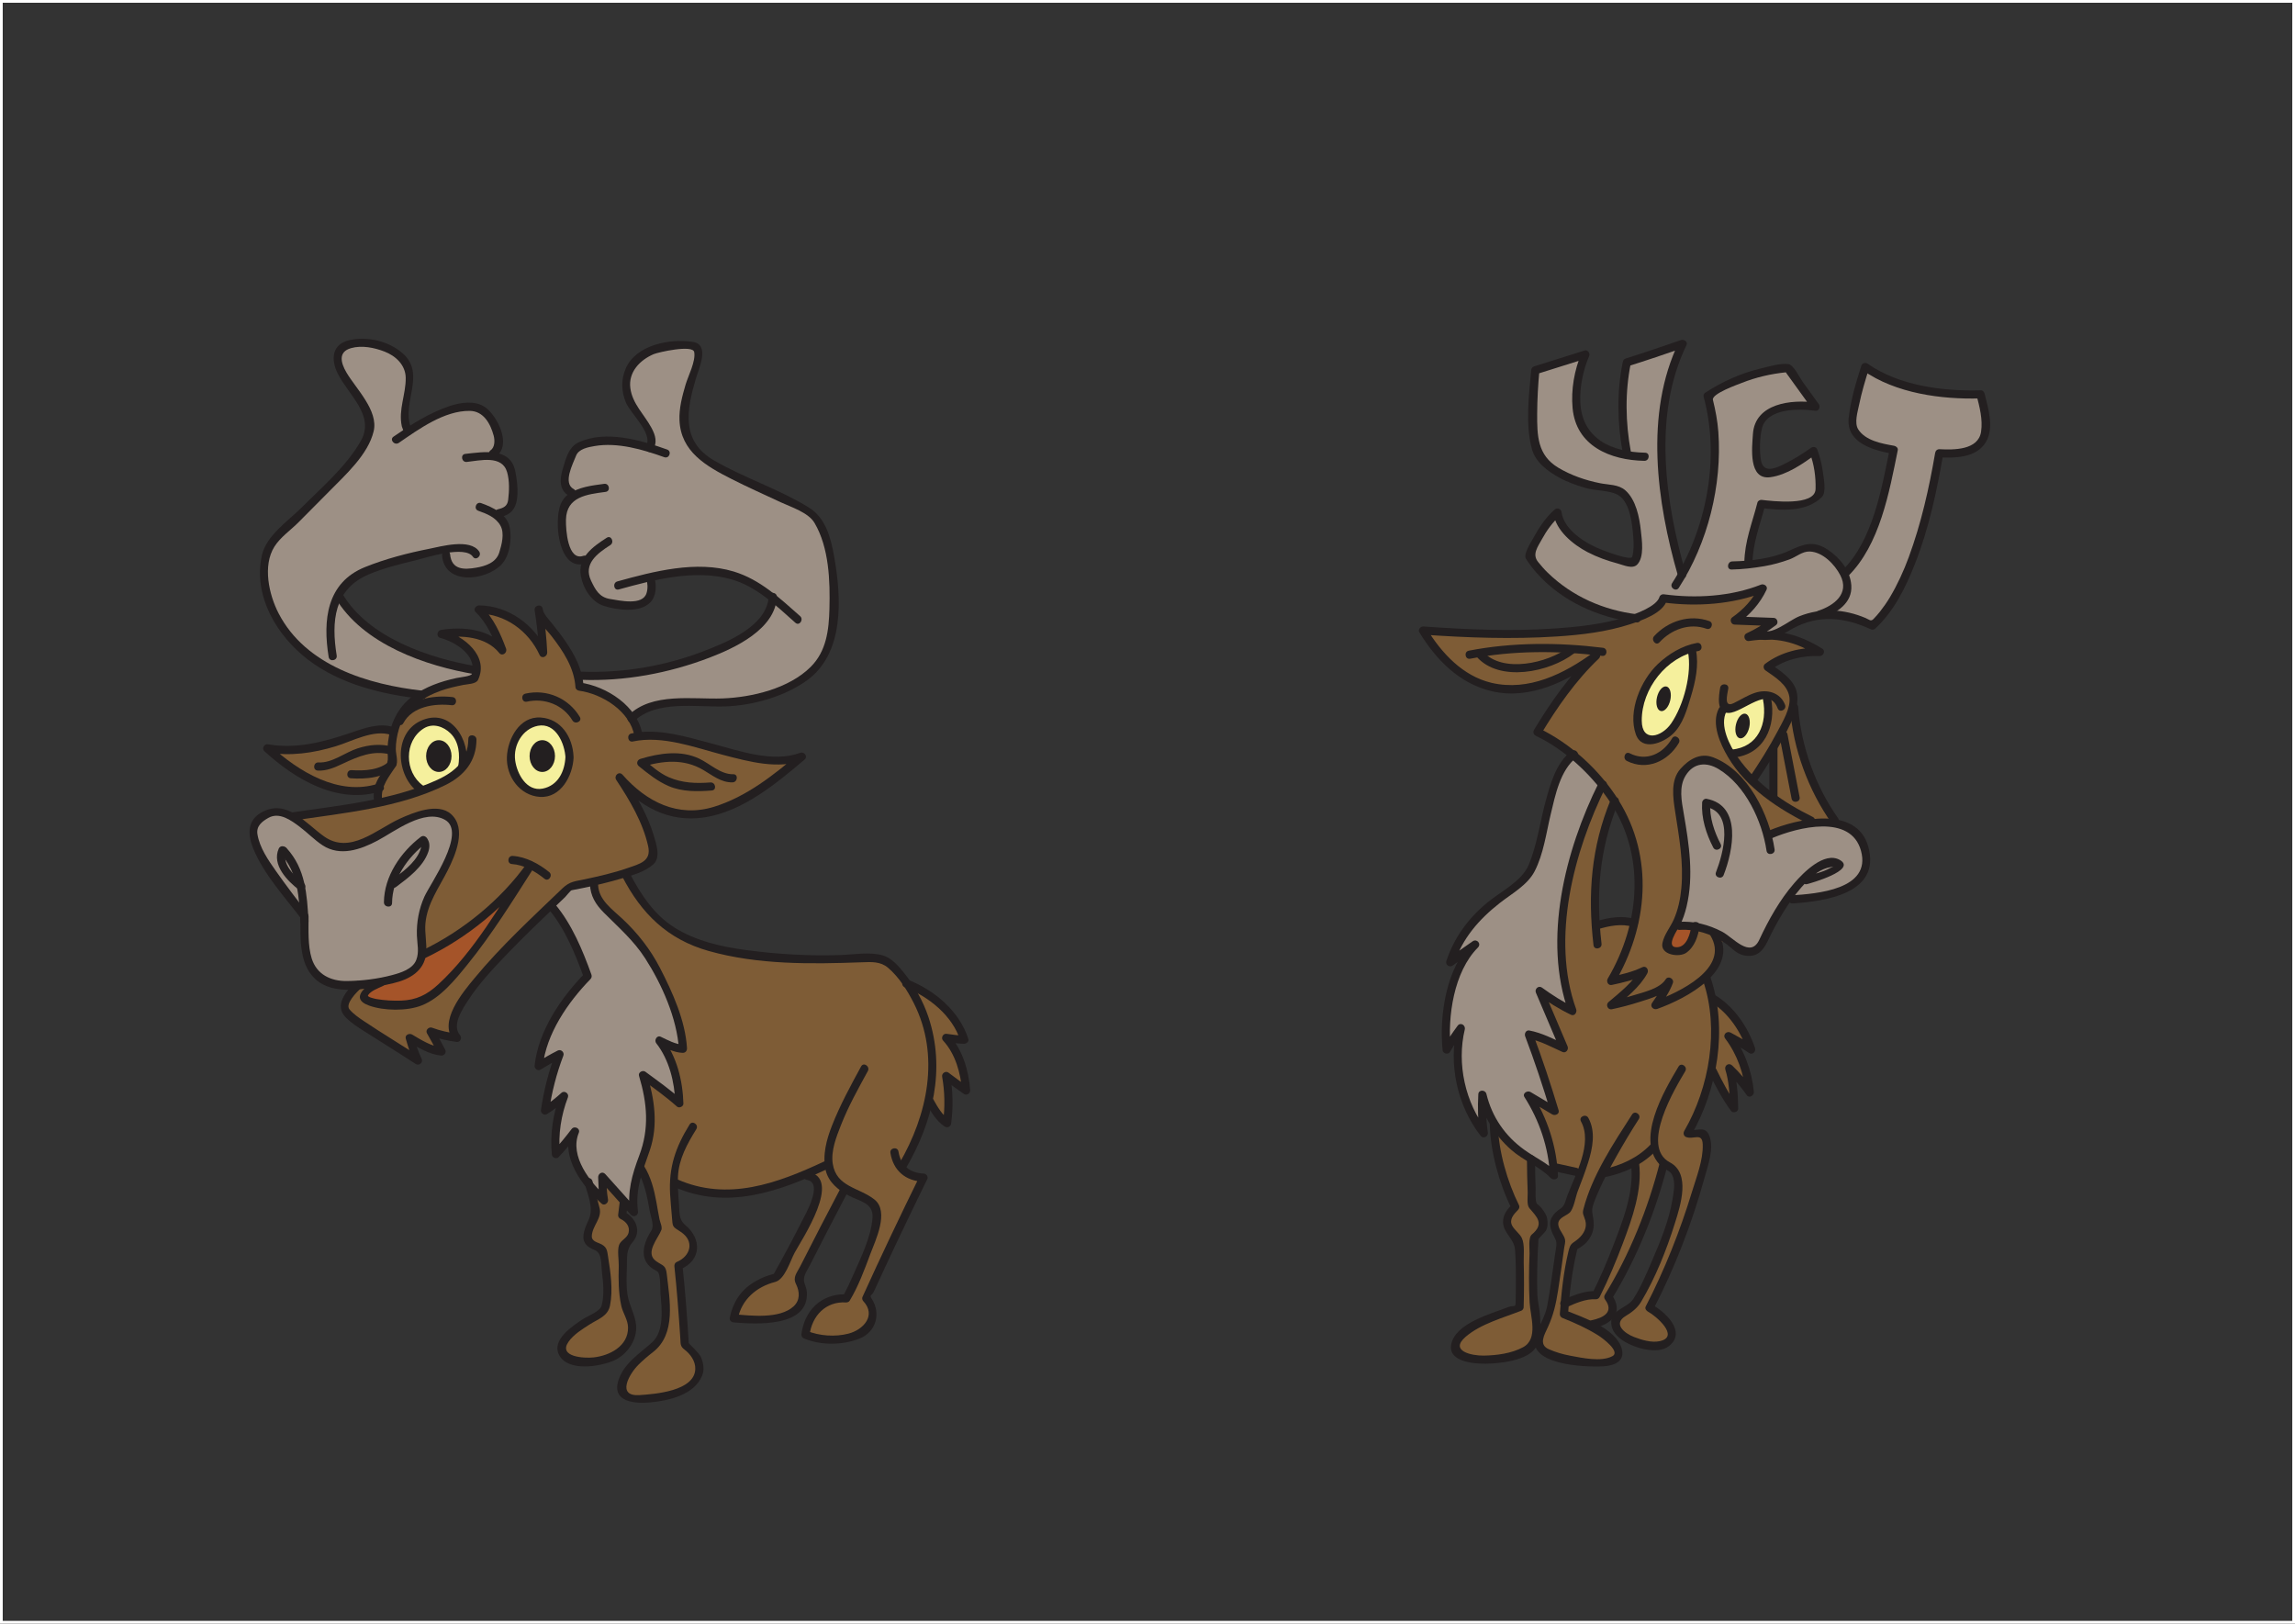 <?xml version="1.0" encoding="UTF-8" standalone="no"?>
<!-- Created with Inkscape (http://www.inkscape.org/) -->

<svg
   xmlns:dc="http://purl.org/dc/elements/1.1/"
   xmlns:cc="http://creativecommons.org/ns#"
   xmlns:rdf="http://www.w3.org/1999/02/22-rdf-syntax-ns#"
   xmlns:svg="http://www.w3.org/2000/svg"
   xmlns="http://www.w3.org/2000/svg"
   xmlns:sodipodi="http://sodipodi.sourceforge.net/DTD/sodipodi-0.dtd"
   xmlns:inkscape="http://www.inkscape.org/namespaces/inkscape"
   id="svg2"
   version="1.1"
   inkscape:version="0.48.5 r10040"
   width="1053.612"
   height="745.35"
   xml:space="preserve"
   sodipodi:docname="ThumbsUp2.eps"><rect width="100%" height="100%" fill="#333333" stroke="none"/><defs
     id="defs6"><clipPath
       clipPathUnits="userSpaceOnUse"
       id="clipPath18"><path
         d="M 0,5962.75 0,0 l 8428.9,0 0,5962.75"
         id="path20" /></clipPath></defs><sodipodi:namedview
     pagecolor="#ffffff"
     bordercolor="#666666"
     borderopacity="1"
     objecttolerance="10"
     gridtolerance="10"
     guidetolerance="10"
     inkscape:pageopacity="0"
     inkscape:pageshadow="2"
     inkscape:window-width="640"
     inkscape:window-height="846"
     id="namedview4"
     showgrid="false"
     inkscape:zoom="0.31662978"
     inkscape:cx="526.80627"
     inkscape:cy="372.67499"
     inkscape:window-x="0"
     inkscape:window-y="0"
     inkscape:window-maximized="0"
     inkscape:current-layer="g14" /><g
     id="g10"
     inkscape:groupmode="layer"
     inkscape:label="ink_ext_XXXXXX"
     transform="matrix(1.25,0,0,-1.25,0,745.35)"><g
       id="g12"
       transform="scale(0.1,0.1)"><g
         id="g14"><g
           id="g16"
           clip-path="url(#clipPath18)"><path
             d="m 5,5 8418.9,0 0,5952.75 L 5,5957.75 5,5 z"
             style="fill:none;stroke:#ffffff;stroke-opacity:1;stroke-width:10;stroke-linecap:butt;stroke-linejoin:miter;stroke-miterlimit:4;stroke-dasharray:none"
             id="path22" /><path
             d="m 1085.09,2959.73 c 0,0 293.07,44.75 306.5,51.46 -4.48,13.43 2.24,51.46 2.24,51.46 -44.75,-6.72 -241.62,-40.27 -400.463,147.65 87.253,-6.71 174.503,11.19 290.833,44.74 76.07,29.09 114.1,46.99 167.79,20.14 15.66,67.12 73.83,167.78 290.84,199.11 13.42,42.51 -4.48,109.62 -93.96,161.08 80.53,15.66 156.6,-8.95 194.63,-49.22 -38.03,80.54 -76.06,138.7 -76.06,138.7 111.86,-24.6 183.45,-60.4 225.95,-149.89 0,46.98 -11.18,132 -11.18,132 0,0 145.42,-167.79 145.42,-263.99 93.95,-20.14 187.92,-64.87 219.24,-181.21 109.62,-4.48 203.57,-29.09 310.96,-58.17 107.39,-29.08 208.06,-42.5 272.94,-31.32 -118.56,-96.2 -237.14,-201.35 -391.5,-205.82 -40.28,2.24 -136.48,13.42 -248.33,116.33 73.83,-116.33 116.33,-230.42 107.38,-272.93 -6.71,-26.85 -98.44,-53.7 -98.44,-53.7 0,0 67.13,-181.19 223.73,-239.37 107.39,-38.03 261.74,-73.82 476.52,-78.3 114.1,0 228.19,26.85 275.17,-22.37 46.99,-49.22 85.02,-82.77 85.02,-82.77 0,0 143.14,-64.89 181.17,-181.22 -40.26,-8.94 -60.4,-4.47 -60.4,-4.47 0,0 60.41,-91.73 64.89,-176.74 -46.99,22.38 -71.6,40.28 -71.6,40.28 0,0 11.19,-136.48 4.48,-170.03 -31.32,26.84 -67.12,80.54 -67.12,80.54 0,0 -29.08,-149.89 -100.68,-246.09 26.85,-24.61 76.07,-40.27 76.07,-40.27 l -208.06,-438.48 c 0,0 111.86,-205.829 -217.01,-138.71 6.72,62.65 38.03,143.19 147.66,129.77 53.69,127.52 123.03,315.44 107.38,342.28 -15.65,26.85 -114.09,64.88 -114.09,64.88 l -170.03,-328.86 c 0,0 78.3,-183.45 -232.67,-145.42 24.61,78.3 67.12,140.94 149.9,149.89 42.5,78.3 228.19,344.53 120.81,378.09 -89.5,-31.33 -304.27,-116.34 -489.96,-35.81 2.25,-91.71 6.72,-143.17 6.72,-143.17 0,0 127.52,-71.6 8.95,-158.85 11.19,-131.99 17.9,-286.35 17.9,-286.35 0,0 80.54,-60.389 53.69,-114.1 -26.85,-53.699 -187.93,-120.801 -270.7,-76.059 -22.38,22.36 -35.8,64.868 80.53,167.779 42.51,44.75 87.27,20.14 55.94,295.32 -44.74,29.08 -89.49,51.45 -15.66,154.36 -15.67,73.83 -64.89,230.43 -64.89,230.43 0,0 67.12,187.93 15.67,313.21 33.56,-4.47 127.53,-87.25 127.53,-87.25 0,85.02 -22.37,190.15 -64.88,225.95 51.45,-17.89 80.53,-22.37 80.53,-22.37 -24.61,147.66 -69.35,239.39 -127.52,340.06 -58.16,100.67 -156.6,165.56 -183.44,205.82 -17.9,20.14 -20.14,69.36 -20.14,69.36 l -91.72,-15.67 c 0,0 -315.44,-306.5 -387.04,-420.59 -13.42,-24.61 -53.7,-89.49 -26.85,-138.71 -26.84,4.48 -85.01,17.9 -85.01,17.9 l 29.09,-67.11 -109.63,44.74 15.67,-73.83 c 0,0 -261.76,158.85 -261.76,181.22 0,22.38 46.99,85.01 46.99,85.01 l -225.96,624.18"
             style="fill:#7e5c36;fill-opacity:1;fill-rule:nonzero;stroke:none"
             id="path24" /><path
             d="m 2288.66,1552.6 -6.71,-51.45 c 0,0 85.02,-22.37 11.19,-116.34 -4.48,-105.15 -11.2,-190.17 22.37,-270.7 11.19,-22.38 6.73,-105.14 -100.67,-145.411 -42.51,-20.14 -149.89,-6.719 -149.89,33.551 6.71,44.75 80.53,107.37 145.41,140.94 17.9,8.95 17.91,114.11 4.48,230.44 -20.13,15.65 -58.17,17.89 -58.17,44.74 0,26.84 29.08,85.01 29.08,85.01 l -17.89,116.33 c 0,0 98.43,47 120.8,-67.11"
             style="fill:#7e5c36;fill-opacity:1;fill-rule:nonzero;stroke:none"
             id="path26" /><path
             d="m 5237.59,3646.48 c 0,0 725.2,-65.04 872.17,108.42 120.45,0 308.38,12.05 356.57,40.96 -40.96,-74.69 -84.33,-108.42 -84.33,-108.42 l 130.1,-7.23 -72.28,-53 c 0,0 151.79,14.45 236.12,-55.42 -67.46,-7.22 -139.74,-16.86 -173.47,-60.23 74.69,-55.41 86.73,-101.19 86.73,-130.1 0,-28.91 -12.04,-175.88 154.2,-433.67 -31.33,-4.82 -89.15,-4.82 -89.15,-4.82 l -144.55,86.73 2.4,178.29 -77.09,-113.23 c 0,0 106.01,-108.43 245.74,-159.02 -42.71,-6.41 -301.64,-204.09 -364.93,-468.8 -5.39,-22.55 -29.14,-45.59 -30.97,-69.03 -0.91,-11.76 -11.34,-23.62 -11.26,-35.57 19.28,-77.09 36.15,-89.14 36.15,-89.14 0,0 91.55,-65.05 113.23,-156.6 -24.09,14.45 -67.46,36.13 -67.46,36.13 0,0 62.63,-110.82 72.27,-195.15 -43.36,48.19 -74.68,77.1 -74.68,77.1 l 19.27,-134.92 -86.74,127.69 c -14.45,-62.64 -84.31,-221.65 -84.31,-221.65 0,0 55.41,0 62.64,-26.51 7.22,-43.37 -69.88,-358.99 -199.98,-614.37 65.05,-55.41 89.15,-81.91 62.65,-127.69 -26.5,-45.781 -163.83,0 -183.1,31.32 -7.23,12.04 -40.96,45.78 50.59,93.97 43.36,62.63 202.37,356.56 163.83,493.89 -19.28,19.28 -50.6,31.33 -50.6,31.33 0,0 -81.91,-332.49 -199.97,-481.87 26.51,-48.18 31.33,-89.13 -55.41,-110.82 -38.55,-9.63 -209.62,-7.22 -98.79,81.92 24.11,14.45 106.02,28.9 106.02,28.9 0,0 180.7,334.9 142.15,486.68 -50.6,-24.09 -120.47,-36.14 -120.47,-36.14 l -53,-139.73 c 0,0 45.78,-57.83 -43.37,-132.51 -12.05,-69.88 -33.74,-103.61 -38.55,-243.34 106.01,-45.78 199.97,-101.19 199.97,-154.189 0,-19.282 -166.24,-65.051 -291.53,26.499 0,43.36 26.51,89.14 36.15,139.74 9.64,50.59 48.18,243.34 48.18,243.34 0,0 -31.33,36.13 -26.5,79.5 4.82,12.05 48.19,48.18 48.19,48.18 l 40.96,134.92 c 0,0 -103.6,-4.81 -166.24,93.97 -62.65,98.78 -4.82,-26.5 -9.64,-209.61 28.9,-36.14 65.05,-65.04 7.22,-130.1 4.82,-122.88 4.83,-228.87 9.64,-358.98 0,-38.56 -67.45,-67.471 -149.37,-81.928 -48.2,-12.043 -137.34,-7.223 -144.56,36.148 -4.82,31.31 60.24,106.01 228.88,151.78 4.82,86.74 2.41,238.52 2.41,238.52 0,0 -50.59,50.6 -45.77,81.92 4.81,31.32 33.73,50.6 33.73,50.6 0,0 -120.46,267.43 -84.33,366.21 36.13,98.78 332.47,1076.95 397.53,1173.32 9.64,-16.87 50.59,-65.05 50.59,-65.05 0,0 -96.36,-159.01 -65.04,-436.08 21.68,0 115.65,19.26 137.33,4.81 24.09,154.2 0,284.3 -43.37,392.72 -24.09,72.28 -178.3,240.93 -305.99,308.39 50.6,89.15 168.66,245.75 168.66,245.75 0,0 -161.43,-108.42 -284.3,-96.38 -122.87,12.05 -265.05,130.09 -301.17,221.65"
             style="fill:#7e5c36;fill-opacity:1;fill-rule:nonzero;stroke:none"
             id="path28" /><path
             d="m 7275.13,4512.81 c 0,0 101.24,-235.15 -146.98,-215.55 -19.59,-173.1 -104.51,-529.09 -248.21,-633.6 35,20 -199.22,45.73 -199.22,45.73 0,0 -128.57,-65.22 -240.9,-82.18 37.68,28.04 62.68,50.54 62.68,50.54 l -120.5,9.69 c 45.5,35.31 84.33,108.42 84.33,108.42 0,0 -186.33,-58.11 -353.83,-33.11 -85,-75 -132.5,-72.5 -132.5,-72.5 0,0 -270,70 -360,227.5 27.5,77.5 97.5,160 97.5,160 0,0 -5,-87.5 280,-182.5 10,7.5 32.5,187.5 -40,262.5 -47.5,7.5 -262.5,50 -295,117.5 -32.5,67.5 -25,327.5 -25,327.5 l 175,55 c 0,0 -42.5,-147.5 -10,-230 32.5,-82.5 117.5,-107.5 175,-132.5 -17.5,80 -25,282.5 -2.5,332.5 75,25 202.5,67.5 202.5,67.5 -45,-127.5 -140,-282.5 0,-845 82.5,187.5 170,427.5 95,657.5 137.5,77.5 295,110 295,110 l 95,-147.5 c 0,0 -137.5,20 -190,-42.5 -52.5,-62.5 -27.5,-182.5 2.5,-202.5 30,-20 185,75 185,75 0,0 37.5,-130 20,-162.5 -17.5,-32.5 -175,-40 -212.5,-32.5 -22.5,-67.5 -42.5,-215 -42.5,-215 0,0 125,20 195,52.5 17.5,12.5 8.47,31.18 86.85,-11.28 -2.5,-35 13.06,26.13 68.59,-78.38 71.85,75.11 53.47,127.47 113.47,164.97 23.7,66.91 36.75,135.5 66.15,285.73 -75,40 -147.74,47.41 -150.24,84.91 -2.5,37.5 35.74,212.85 45.74,225.35 62.5,-57.5 225.34,-101.24 424.57,-101.24"
             style="fill:#9d9085;fill-opacity:1;fill-rule:nonzero;stroke:none"
             id="path30" /><path
             d="m 2176.83,2711.46 c 0,0 -22.37,-38.03 145.42,-183.45 26.84,-26.84 136.46,-149.88 190.15,-413.87 -31.32,-4.49 -82.77,17.89 -82.77,17.89 0,0 51.46,-62.64 69.35,-214.77 -42.51,31.32 -134.23,91.72 -134.23,91.72 0,0 38.02,-120.8 26.84,-199.1 -11.18,-78.3 -73.82,-152.13 -64.87,-279.65 -55.93,31.32 -109.62,102.91 -109.62,102.91 l 2.24,-76.06 c 0,0 -138.71,89.48 -111.87,241.61 -40.26,-42.5 -69.35,-73.83 -69.35,-73.83 0,0 -6.7,143.17 29.09,203.58 -26.85,-24.61 -62.64,-35.79 -62.64,-35.79 l 46.97,196.88 -73.82,-33.57 c 31.32,116.34 82.77,234.91 181.21,319.92 -46.98,116.34 -93.96,201.35 -134.23,259.52 40.27,44.74 69.35,73.82 69.35,73.82 0,0 69.35,26.85 82.78,2.24"
             style="fill:#9d9085;fill-opacity:1;fill-rule:nonzero;stroke:none"
             id="path32" /><path
             d="m 1646.61,2964.27 c 41.45,-31.77 46.97,-98.43 -71.6,-297.55 -15.65,-33.55 -33.55,-102.91 -24.6,-201.34 0,-35.79 22.37,-76.06 -194.64,-111.86 -78.3,-17.9 -190.15,-11.18 -221.48,71.59 -11.18,33.56 -17.9,181.21 -17.9,181.21 0,0 -181.21,194.63 -181.21,263.99 0,69.35 20.133,120.8 82.77,114.1 62.65,-6.71 134.24,-91.73 185.69,-118.57 26.85,-13.43 40.28,-47 147.66,11.18 107.38,58.17 228.19,138.71 295.31,87.25"
             style="fill:#9d9085;fill-opacity:1;fill-rule:nonzero;stroke:none"
             id="path34" /><path
             d="m 2141.04,3476.59 c 0,0 630.88,8.96 695.76,284.13 -71.59,58.16 -203.6,158.84 -445.21,73.83 2.25,-58.17 -11.19,-107.39 -105.14,-100.68 -49.22,6.71 -98.43,26.85 -118.57,78.3 -20.14,51.46 -13.43,87.25 -13.43,87.25 0,0 -96.2,-6.71 -89.48,118.57 2.23,49.22 2.23,109.63 44.74,125.29 -33.56,29.08 -46.98,49.22 -22.37,114.09 24.6,64.88 71.59,134.24 302.02,60.41 6.71,40.27 -2.23,71.58 -69.35,163.31 -22.37,29.09 -44.75,140.95 55.93,185.69 58.16,26.84 165.54,38.03 183.44,17.89 17.91,-20.13 -40.27,-158.84 -40.27,-190.16 0,-31.32 -33.56,-176.74 102.91,-241.61 136.48,-64.88 322.17,-147.66 360.2,-178.98 38.02,-31.32 127.52,-239.38 60.4,-474.28 -8.95,-38.03 -71.58,-181.21 -286.36,-208.06 -91.73,-11.18 -324.38,31.32 -434.01,-69.35 -58.18,80.54 -118.58,111.85 -196.88,116.33 0,17.9 -2.23,40.27 15.67,38.03"
             style="fill:#9d9085;fill-opacity:1;fill-rule:nonzero;stroke:none"
             id="path36" /><path
             d="m 1751.76,3505.67 c 0,0 -337.8,6.72 -507.83,275.18 29.08,49.22 120.81,114.1 395.98,161.08 8.94,-58.17 40.26,-105.15 109.62,-82.78 69.35,22.37 98.43,53.7 111.86,111.86 13.42,58.17 -22.38,89.49 -35.8,100.68 51.46,17.89 67.12,62.64 60.41,116.33 -6.72,53.69 -38.04,102.91 -73.83,102.91 29.08,38.03 17.9,80.54 -4.47,120.81 -22.38,40.27 -73.83,123.04 -308.74,-33.56 -8.95,26.85 -8.94,85.01 0,143.18 8.95,58.17 20.14,163.32 -138.7,183.45 -85.02,13.42 -127.53,-29.09 -118.58,-58.17 8.95,-29.08 69.36,-123.04 116.34,-221.48 6.71,-17.9 -11.19,-105.15 -67.12,-156.6 -55.92,-51.46 -140.93,-149.9 -286.35,-290.84 -20.14,-20.13 -76.073,-127.51 17.89,-299.78 29.08,-46.98 136.47,-183.45 319.92,-223.72 114.1,-33.55 210.3,-46.98 210.3,-46.98 0,0 100.67,76.06 187.92,60.4 0,11.19 11.18,38.03 11.18,38.03"
             style="fill:#9d9085;fill-opacity:1;fill-rule:nonzero;stroke:none"
             id="path38" /><path
             d="m 1863.23,2672.41 c 0,0 -115.95,-272.52 -295.24,-380.1 -37.05,-15.54 -207.98,-33.48 -230.69,7.17 -8.37,5.98 39.44,51.39 161.36,84.86 8.37,4.79 49.01,31.09 53.79,70.53 164.95,100.4 253.4,152.99 310.78,217.54"
             style="fill:#a55429;fill-opacity:1;fill-rule:nonzero;stroke:none"
             id="path40" /><path
             d="m 1696.9,3179.88 c 0,-19.69 4.89,-44.95 -9.84,-55.07 -47.54,-32.67 -50.85,-30.46 -94.45,-54.61 -11.46,-6.35 -25.64,-17 -37.2,-11.51 -39.23,18.63 -67.09,65.87 -67.09,121.19 0,71.62 46.69,129.67 104.29,129.67 57.6,0 104.29,-58.05 104.29,-129.67"
             style="fill:#f5f09d;fill-opacity:1;fill-rule:nonzero;stroke:none"
             id="path42" /><path
             d="m 2095.31,3180.98 c 0,-74.06 -48.17,-134.09 -107.6,-134.09 -59.43,0 -107.6,60.03 -107.6,134.09 0,74.06 48.17,134.09 107.6,134.09 59.43,0 107.6,-60.03 107.6,-134.09"
             style="fill:#f5f09d;fill-opacity:1;fill-rule:nonzero;stroke:none"
             id="path44" /><path
             d="m 5775,3192.75 c 0,0 -62.5,-10 -130,-367.5 -7.5,-50 -62.5,-112.5 -107.5,-140 -45,-27.5 -145,-85 -200,-242.5 30,20 72.5,45 72.5,45 0,0 -112.5,-100 -97.5,-372.5 20,32.5 47.5,60 47.5,60 0,0 -67.5,-155 85,-365 -5,45 2.5,117.5 2.5,117.5 0,0 17.5,-102.5 95,-165 77.5,-62.5 162.5,-112.5 162.5,-112.5 0,0 -15,182.5 -87.5,280 42.5,-25 90,-42.5 90,-42.5 l -92.5,280 125,-50 -82.5,202.5 117.5,-70 c 0,0 -70,192.5 -27.5,390 42.5,197.5 70,320 135,440 -35,52.5 -107.5,112.5 -107.5,112.5"
             style="fill:#9d9085;fill-opacity:1;fill-rule:nonzero;stroke:none"
             id="path46" /><path
             d="m 6497.5,2900.25 c 0,0 222.5,75 290,27.5 67.5,-47.5 75,-125 60,-167.5 -15,-42.5 -57.5,-80 -275,-95 -32.5,-50 -112.5,-185 -112.5,-185 0,0 -50,-20 -85,2.5 -35,22.5 -97.5,105 -225,75 40,112.5 60,207.5 35,355 -25,147.5 -40,225 50,260 32.5,12.5 120,-20 167.5,-95 47.5,-75 95,-177.5 95,-177.5"
             style="fill:#9d9085;fill-opacity:1;fill-rule:nonzero;stroke:none"
             id="path48" /><path
             d="m 6212.5,3585.25 c 0,0 -162.5,-35 -200,-257.5 -2.5,-17.5 -10,-90 65,-80 35,5 95,50 117.5,145 22.5,95 20,145 17.5,192.5"
             style="fill:#f5f09d;fill-opacity:1;fill-rule:nonzero;stroke:none"
             id="path50" /><path
             d="m 6342.5,3355.25 c 13.7,9.67 67.5,25 82.5,35 15,10 52.5,17.5 67.5,12.5 15,-5 30,-202.5 -130,-210 -40,52.5 -62.5,132.5 -20,162.5"
             style="fill:#f5f09d;fill-opacity:1;fill-rule:nonzero;stroke:none"
             id="path52" /><path
             d="m 6160,2572.75 c 0,0 -55,-77.5 -32.5,-97.5 22.5,-20 87.5,-22.5 102.5,82.5 -37.5,0 -70,15 -70,15"
             style="fill:#a55429;fill-opacity:1;fill-rule:nonzero;stroke:none"
             id="path54" /><path
             d="m 2938.6,3700.04 c -73.96,65.38 -146.82,134.27 -243.39,163.66 -137.83,41.93 -294.11,0.76 -427.82,-36.18 -18.47,-5.1 -13.43,-34.7 5.22,-29.54 130.36,36.02 277.69,74.81 412.18,37.57 93.74,-25.94 165.77,-97.47 236.61,-160.09 14.49,-12.81 31.54,11.9 17.2,24.58"
             style="fill:#231f20;fill-opacity:1;fill-rule:nonzero;stroke:none"
             id="path56" /><path
             d="m 2373.55,3838.48 c 5.22,-17.45 6.38,-36.4 1.05,-53.91 -14.38,-47.2 -98.99,-27.1 -134.11,-21.6 -39.46,6.2 -53.84,33.82 -69.69,67.2 -29.38,61.85 23.21,100.28 70.64,130.7 16.03,10.28 3.4,37.54 -12.88,27.09 -50.89,-32.63 -107.59,-72.83 -95.24,-140.54 8.27,-45.34 39.07,-95.52 84.34,-109.84 48.01,-15.19 132.24,-27.1 171.07,13.27 22.54,23.43 23.19,63.3 14.38,92.83 -5.47,18.31 -35.08,13.31 -29.56,-5.2"
             style="fill:#231f20;fill-opacity:1;fill-rule:nonzero;stroke:none"
             id="path58" /><path
             d="m 2141.89,3921.3 c -56.4,-18.94 -64.15,94.74 -63.25,133.09 2,84.48 77.04,92.8 145.64,101.92 19.2,2.55 13.9,32.08 -5.22,29.54 -45.52,-6.05 -94.21,-11.52 -132.48,-39.04 -34.74,-24.98 -38.39,-73.32 -37.93,-112.1 0.69,-57.76 23.2,-168.37 106.12,-140.51 18.29,6.14 5.26,33.19 -12.88,27.1"
             style="fill:#231f20;fill-opacity:1;fill-rule:nonzero;stroke:none"
             id="path60" /><path
             d="m 2106.93,4166.7 c -40.58,21.87 -2.85,92.25 8.81,122.51 9.73,25.26 45.17,31.5 68.22,35.44 84.52,14.45 177.26,-12.73 255.83,-40.97 18.24,-6.56 28.62,21.6 10.42,28.14 -96.1,34.55 -224.49,71.76 -323.58,27.21 -38.93,-17.51 -48.52,-61.47 -59.89,-98.67 -10.96,-35.85 -14.21,-78.19 22.99,-98.23 16.83,-9.07 34.23,15.4 17.2,24.57"
             style="fill:#231f20;fill-opacity:1;fill-rule:nonzero;stroke:none"
             id="path62" /><path
             d="m 2397.29,4309.15 c 18.02,27.95 10.3,54.7 -4.69,82.5 -26.48,49.09 -69.96,88.02 -77.52,145.78 -7.75,59.24 35.49,103.4 85.82,124.77 16.48,7.01 143.46,35.65 148.73,7.62 6.32,-33.56 -22.5,-88.24 -31.8,-120.01 -12.26,-41.98 -24.11,-86.24 -22.26,-130.34 4.84,-115.89 97.93,-168.53 191.4,-215.98 59.43,-30.17 120.39,-57.24 180.75,-85.44 37.42,-17.47 101.06,-37.41 123.52,-75.34 53.97,-91.17 57.7,-214.04 55.03,-316.24 -2.03,-77.82 -11.05,-155.19 -68.71,-212.77 -79.75,-79.63 -215.8,-112.03 -324.45,-115.96 -109.23,-3.96 -258.32,23.21 -344.49,-61.88 -13.66,-13.5 5.61,-36.52 19.42,-22.89 81.48,80.49 232.22,51.63 335.97,55.39 99.71,3.61 211.23,34.64 294.19,91.68 145.17,99.83 132.73,307.87 104.78,462.07 -12.33,67.99 -31.25,139.29 -92.7,177.09 -110.27,67.8 -236.4,107.85 -348.51,172.98 -121.94,70.83 -99.87,185.87 -66.03,300.36 10.34,35.01 53.07,124.59 -10.9,134.6 -84.21,13.17 -209.37,-10.64 -246.82,-97.92 -17.85,-41.6 -16.24,-83.77 1.01,-125.26 16.21,-38.97 100.91,-115.37 73.68,-157.61 -10.46,-16.23 14.08,-33.49 24.58,-17.2"
             style="fill:#231f20;fill-opacity:1;fill-rule:nonzero;stroke:none"
             id="path64" /><path
             d="m 2823.39,3772.5 c -6.23,-110.18 -156.99,-169.81 -243.18,-202.74 -139.35,-53.24 -294.78,-79.48 -443.79,-73.74 -19.29,0.74 -22.16,-29.13 -2.84,-29.88 160.2,-6.16 322.52,24.18 472,81.29 94.04,35.94 241.02,104.46 247.69,222.23 1.09,19.31 -28.79,22.15 -29.88,2.84"
             style="fill:#231f20;fill-opacity:1;fill-rule:nonzero;stroke:none"
             id="path66" /><path
             d="m 2359.78,3263.68 c -17.27,105.42 -131.96,179.02 -230.03,192.34 4.45,-4.11 8.9,-8.23 13.36,-12.34 -3.82,60.33 -31.68,112.45 -64.81,161.78 -15.59,23.2 -33.15,45.08 -50.38,67.06 -11.81,15.07 -32.41,34.69 -34.81,54.5 -9.85,-1.74 -19.7,-3.47 -29.55,-5.21 8.34,-52.97 14.26,-106.41 16.67,-160 9.44,3.02 18.88,6.03 28.32,9.05 -44.55,97.11 -141.14,167.6 -248.8,168.49 -11.56,0.1 -23.45,-14.63 -12.86,-24.64 40.79,-38.53 65.35,-94.7 84.56,-146.74 8.33,5.39 16.66,10.77 24.99,16.15 -55.27,68.85 -156.88,78.81 -237.38,65.07 -13.96,-2.39 -17.47,-24.84 -2.6,-28.84 55.42,-14.94 136.06,-63.45 116.66,-132.35 -2.49,-8.8 -43.77,-12.51 -56.44,-15.25 -57.85,-12.5 -113.96,-31.93 -161.95,-67.35 -54.13,-39.94 -81.82,-101.83 -89.53,-167.2 -2.13,-18.03 -2.06,-36.8 -0.78,-54.88 2.15,-30.44 -17.75,-51.36 -32.89,-76.01 -16.94,-27.57 -21.48,-53.62 -17.97,-85.5 2.12,-19.25 31.65,-13.92 29.55,5.21 -5.36,48.6 25.87,83.25 50.84,122.13 9.59,14.92 -0.3,45.02 -0.29,61.68 0.01,25.35 4.26,50.5 11.5,74.73 21.89,73.35 86.04,116.37 154.59,140.77 26.53,9.45 54.32,15.39 81.87,21.02 14.66,3.01 46.81,3.02 54.11,18.52 41.28,87.65 -52.6,162.06 -128.86,182.61 -0.86,-9.61 -1.73,-19.22 -2.6,-28.84 69.99,11.95 160.74,5.54 209.29,-54.93 11.26,-14.03 30.61,0.93 24.99,16.15 -20,54.16 -46.24,113.07 -88.77,153.26 -4.29,-8.22 -8.57,-16.43 -12.86,-24.64 97.64,-0.81 184.08,-63.34 224.53,-151.51 7.63,-16.63 29.03,-6.77 28.32,9.05 -2.41,53.59 -8.32,107.03 -16.66,160 -3.03,19.22 -31.86,13.86 -29.55,-5.21 4.26,-35.11 41.98,-69.15 62.36,-95.47 42.86,-55.36 83.09,-116.09 87.63,-187.86 0.43,-6.76 7.28,-11.51 13.36,-12.34 84.8,-11.52 188.28,-75.79 203.31,-167.66 3.14,-19.11 32.68,-13.87 29.56,5.2"
             style="fill:#231f20;fill-opacity:1;fill-rule:nonzero;stroke:none"
             id="path68" /><path
             d="m 1231.45,3767.97 c 100.57,-171.49 332.79,-251.57 515.47,-281.83 19.13,-3.17 21.78,26.74 2.83,29.88 -171.28,28.37 -397.59,105.21 -491.2,264.84 -9.69,16.53 -36.91,3.84 -27.1,-12.89"
             style="fill:#231f20;fill-opacity:1;fill-rule:nonzero;stroke:none"
             id="path70" /><path
             d="m 1553.08,3426.02 c -200.72,22.37 -429.9,91.38 -529.73,283.92 -35.983,69.39 -59.147,175.58 -15.64,245.04 22.23,35.49 61.27,61.68 90.33,91.33 36.41,37.15 73.52,73.6 109.93,110.74 59.88,61.08 143.88,135.56 164.43,222.16 18.04,75.98 -65.41,156.51 -100.06,215.7 -20.77,35.49 -31.3,75.61 16.83,89.3 39.75,11.3 85.31,1.95 122.83,-12.49 41.39,-15.94 77.17,-49.26 78.06,-95.89 1.16,-60.82 -27.63,-116.94 -14.31,-178.64 1.65,-5.38 3.55,-10.67 5.7,-15.88 6.73,-18.12 33.79,-5.14 27.1,12.88 -33.35,89.8 56.13,194.93 -28.86,270.29 -51.18,45.38 -129.13,63.97 -195.73,49.27 -65.21,-14.4 -69.56,-70.52 -43.58,-122.8 39.09,-78.7 137.58,-153.77 85.21,-246.67 -53.11,-94.19 -142.42,-170.02 -218.06,-245.67 -50.04,-50.05 -129.643,-102.5 -145.8,-175.73 -32.914,-149.15 55.27,-295.56 169.74,-382.96 119,-90.85 272.78,-127.5 418.78,-143.78 19.27,-2.14 22.02,27.74 2.83,29.88"
             style="fill:#231f20;fill-opacity:1;fill-rule:nonzero;stroke:none"
             id="path72" /><path
             d="m 1464.71,4336.31 c 73.44,50.36 166.98,118.66 260.72,117.48 50.9,-0.63 76.06,-47.54 87.75,-91.11 4.43,-16.52 4.69,-42.36 -11.22,-53.49 -15.84,-11.08 3.67,-33.9 19.41,-22.88 60.4,42.27 3.84,151.81 -40.87,181.9 -36.61,24.65 -88.95,16.66 -127.95,3.75 -75.19,-24.89 -142.35,-68.27 -207.26,-112.77 -15.93,-10.93 3.59,-33.73 19.42,-22.88"
             style="fill:#231f20;fill-opacity:1;fill-rule:nonzero;stroke:none"
             id="path74" /><path
             d="m 1714.27,4266.31 c 49.55,5.22 129.81,26.13 148.22,-37.55 9.13,-31.59 7.83,-69.56 3.87,-101.94 -2.82,-22.97 -16.88,-29.39 -37.3,-34.3 -18.72,-4.5 -13.62,-34.07 5.21,-29.54 25.17,6.04 44.74,14.34 56.31,38.69 17.03,35.88 9.26,95.41 1.45,132.3 -18.44,87.11 -117.41,68.79 -182.97,61.88 -19.26,-2.03 -13.92,-31.56 5.21,-29.54"
             style="fill:#231f20;fill-opacity:1;fill-rule:nonzero;stroke:none"
             id="path76" /><path
             d="m 1756.46,4087.01 c 31.54,-11.23 64.59,-24.14 81.66,-54.87 15.69,-28.26 4.35,-70.14 -4.42,-98.43 -11.7,-37.71 -51.22,-50.12 -85.64,-55.95 -43,-7.28 -89.52,-8.61 -94.95,49.26 -1.81,19.27 -31.34,13.91 -29.55,-5.21 10.16,-108.08 157.17,-92.56 216.3,-34.18 32.42,32 40.46,94.44 32.34,137.34 -9.58,50.54 -62.1,74.79 -105.33,90.18 -18.25,6.5 -28.63,-21.65 -10.41,-28.14"
             style="fill:#231f20;fill-opacity:1;fill-rule:nonzero;stroke:none"
             id="path78" /><path
             d="m 1759.78,3937.46 c -33.47,49.03 -140.62,18.28 -184.92,9.51 -78.63,-15.58 -159.58,-36.73 -234.19,-66.8 -141.23,-56.93 -155.53,-194.69 -133.62,-330.12 3.09,-19.11 32.63,-13.88 29.54,5.2 -20.22,125.04 -10.44,243.23 116.96,297.81 56.01,24 117.72,38.37 176.58,53.07 38.79,9.7 177.64,54.59 206.76,11.91 10.9,-15.95 33.7,3.57 22.89,19.42"
             style="fill:#231f20;fill-opacity:1;fill-rule:nonzero;stroke:none"
             id="path80" /><path
             d="m 1720.06,3249.17 c -0.6,-78.36 -47.85,-120.41 -116.18,-151.48 -162.75,-73.98 -356.81,-92.91 -531.48,-118.5 -19.17,-2.81 -13.9,-32.34 5.2,-29.55 183.47,26.88 389.11,46.62 558.03,129.88 69.42,34.22 113.7,87.85 114.31,166.81 0.14,19.23 -29.73,22.16 -29.88,2.84"
             style="fill:#231f20;fill-opacity:1;fill-rule:nonzero;stroke:none"
             id="path82" /><path
             d="m 1129.78,2607.46 c -39.16,51.52 -78.71,102.78 -115.92,155.75 -28.294,40.28 -60.215,85.87 -68.317,135.57 -4.918,30.14 16.469,46.99 40.562,60.52 40.315,22.65 84.235,-10.11 114.745,-33.09 28.8,-21.68 53.81,-48.17 84.04,-67.96 64.56,-42.28 139.63,-15.51 201.81,17.42 62.4,33.04 171.94,119.16 247.62,76.22 81.47,-46.22 -54.58,-235.08 -75.66,-282.24 -20.13,-45.04 -29.16,-93.87 -27.51,-143.01 1.04,-30.7 9.2,-59.94 -2.44,-89.61 -13.21,-33.68 -57.48,-47.01 -88.57,-55.36 -52.51,-14.11 -112.62,-21.42 -167.03,-21.84 -58.69,-0.46 -110.13,24.32 -128.34,83.06 -14.64,47.2 -11.35,104.47 -11.5,153.44 -0.06,19.2 -29.93,22.15 -29.87,2.84 0.25,-83.25 -7.79,-189.02 67.93,-242.86 71.77,-51.02 196.81,-22.3 274.02,-4.19 58.1,13.63 112.31,43.91 119.5,107.84 4.19,37.24 -5.93,74.69 -2.34,112.39 6.92,72.5 49.62,130.11 81.36,192.98 28.84,57.1 71.27,154.78 12.65,207.56 -48.31,43.48 -139.52,5.29 -187.86,-16.75 -86.77,-39.58 -183.01,-133.17 -278.92,-64.87 -69.93,49.78 -136.88,139.88 -230.377,87.35 -52.629,-29.58 -49.289,-83.41 -29.133,-132.63 38.715,-94.54 115.65,-177.66 176.66,-257.95 11.71,-15.4 34.57,4.05 22.89,19.42"
             style="fill:#231f20;fill-opacity:1;fill-rule:nonzero;stroke:none"
             id="path84" /><path
             d="m 1030.22,2828.04 c 65.39,-72.21 67.89,-160.47 73.34,-252.9 1.14,-19.28 30.67,-13.86 29.55,5.22 -5.82,98.47 -10.82,190.69 -80,267.1 -12.95,14.29 -35.91,-5.03 -22.89,-19.42"
             style="fill:#231f20;fill-opacity:1;fill-rule:nonzero;stroke:none"
             id="path86" /><path
             d="m 1545.29,2889.2 c -73.86,-56.22 -134.51,-145.18 -135.23,-240.03 -0.14,-19.23 29.73,-22.16 29.88,-2.84 0.66,87.66 56.56,168.09 124.77,219.97 15.4,11.72 -4.05,34.58 -19.42,22.9"
             style="fill:#231f20;fill-opacity:1;fill-rule:nonzero;stroke:none"
             id="path88" /><path
             d="m 1446.87,3291.82 c -54.07,18.27 -111.05,-4.28 -162.48,-21.54 -99.44,-33.37 -195.71,-58.82 -301.308,-40.93 -12.277,2.08 -22.531,-15.75 -12.855,-24.64 114.353,-105.17 271.863,-198.37 431.213,-147.17 18.35,5.89 5.29,32.93 -12.88,27.09 -144.44,-46.4 -292.61,44.92 -395.455,139.49 -4.289,-8.22 -8.57,-16.43 -12.855,-24.64 86.53,-14.66 169.61,-2.64 252.94,22.62 60.23,18.26 139.34,63.18 203.27,41.58 18.33,-6.19 28.74,21.95 10.41,28.14"
             style="fill:#231f20;fill-opacity:1;fill-rule:nonzero;stroke:none"
             id="path90" /><path
             d="m 2324.28,3239.64 c 109.74,23.32 229.11,-22.72 334.19,-49.99 92.99,-24.13 199.07,-53.45 292.97,-18.78 -5.39,8.33 -10.77,16.66 -16.15,24.99 -93.56,-79.29 -194.07,-159.45 -313.02,-196.05 -132.78,-40.86 -248.29,18.28 -335.82,117.65 -13.11,14.87 -33.34,-3.67 -22.9,-19.42 49.19,-74.03 97.45,-155.34 116.97,-243.04 12.33,-55.47 -31.17,-64.74 -76.14,-80.44 -50.08,-17.47 -102.37,-29.27 -154.15,-40.46 -36.45,-7.88 -57.21,-7.5 -84.29,-33.56 -110.8,-106.59 -224.85,-211.18 -323.01,-329.88 -42.25,-51.09 -135.44,-160.55 -76.04,-229.29 4.29,8.22 8.57,16.43 12.86,24.65 -31.6,4.65 -62.89,11.3 -92.88,22.47 -11.67,4.35 -25.46,-8.73 -18.75,-20.51 13.77,-24.19 27.3,-48.55 40,-73.34 4.98,7.12 9.97,14.25 14.96,21.38 -38.24,3.34 -77.11,28.11 -109.48,47.35 -9.99,5.94 -27.3,-1.14 -23.37,-14.9 8.47,-29.68 17.71,-59.32 31.22,-87.16 7.38,6.24 14.77,12.48 22.15,18.73 -68.38,44.87 -138.69,86.78 -206.61,132.33 -18.85,12.64 -38.45,25.83 -53.24,43.23 -17.37,20.42 26.95,63.94 40.96,77.37 13.87,13.32 -5.41,36.32 -19.42,22.9 -34.82,-33.42 -78.21,-85.28 -36.5,-128.39 25.86,-26.72 60.33,-46.19 91.35,-66.07 55.34,-35.45 111.3,-69.88 166.26,-105.95 12.32,-8.08 28.87,4.87 22.15,18.73 -12.33,25.43 -21.04,52.38 -28.78,79.5 -7.79,-4.97 -15.58,-9.93 -23.37,-14.9 37.14,-22.08 80.05,-48.82 123.85,-52.65 11.1,-0.97 20.26,11.05 14.96,21.38 -12.69,24.79 -26.21,49.14 -40,73.34 -6.25,-6.84 -12.5,-13.68 -18.75,-20.51 32.37,-12.05 66.38,-19.19 100.46,-24.21 13.23,-1.94 21.18,15.02 12.86,24.65 -31.58,36.53 7.99,94.82 28.59,126.76 41.36,64.12 95.14,120.67 147.75,175.48 54.59,56.88 111.59,111.46 168.49,166 13.61,13.05 27.23,26.07 40.83,39.12 3.86,3.7 20.09,24.44 23.8,25.13 13.78,2.52 27.52,5.29 41.24,8.12 48.82,10.04 97.33,21.7 145.12,35.91 38.7,11.51 83.97,23.87 114.51,51.79 27.34,25.01 10,74.89 1.29,104.18 -23.94,80.51 -68.82,154.72 -114.95,224.18 -7.64,-6.48 -15.26,-12.94 -22.9,-19.42 85.5,-97.03 192.39,-157.35 324.22,-137.03 139.65,21.53 262.81,123.74 366.94,211.96 13.63,11.56 -0.75,30.68 -16.15,24.99 -100.93,-37.25 -224.51,7.77 -322.92,33.82 -94.25,24.95 -198.53,58.24 -296.58,37.41 -18.87,-4.01 -13.73,-33.57 5.22,-29.55"
             style="fill:#231f20;fill-opacity:1;fill-rule:nonzero;stroke:none"
             id="path92" /><path
             d="m 1561.44,2444.2 c 155.18,74.01 299.45,192.02 399.18,331.62 -8.19,5.73 -16.38,11.47 -24.57,17.2 -97.13,-152.19 -192.76,-322.34 -326.87,-445.93 -40.81,-37.63 -80.44,-57.27 -135.86,-59.14 -30.08,-1.03 -60.4,0.72 -90.08,5.67 -2.24,0.37 -35.93,6.81 -31.5,13.99 10.13,16.43 36.61,25.36 53.04,33.26 17.4,8.36 4.59,35.49 -12.89,27.1 -39.6,-19.04 -113.32,-70.47 -36.89,-98.08 54.74,-19.78 140,-21.08 194.38,0.63 68.78,27.46 121.89,93.76 167.08,149.46 90.5,111.56 167.01,234.94 244.16,355.84 10.38,16.26 -13.28,33.01 -24.57,17.2 -96.67,-135.32 -237.03,-249.96 -387.49,-321.72 -17.44,-8.32 -4.61,-35.44 12.88,-27.1"
             style="fill:#231f20;fill-opacity:1;fill-rule:nonzero;stroke:none"
             id="path94" /><path
             d="m 1880.25,2789.48 c 43.99,-2.78 86.16,-26.97 119.48,-54.02 15.05,-12.21 32.15,12.45 17.21,24.58 -37.13,30.12 -85,56.22 -133.86,59.32 -19.3,1.22 -22.13,-28.65 -2.83,-29.88"
             style="fill:#231f20;fill-opacity:1;fill-rule:nonzero;stroke:none"
             id="path96" /><path
             d="m 2284.78,2744.64 c 70.83,-137.32 166.99,-231.8 317.79,-274.34 181.52,-51.19 375.98,-48.4 562.72,-41.6 34.88,1.27 68.38,3.55 96.09,-20.02 40.58,-34.54 70.87,-83.02 94.68,-129.96 97.47,-192.12 50.75,-410.31 -53.35,-589.04 -9.66,-16.6 14.83,-33.94 24.58,-17.2 99.19,170.33 146.32,364.13 82.53,555.39 -19.63,58.88 -51.1,114.25 -90.03,162.5 -20.32,25.19 -45.79,54.81 -78.21,63.84 -48.22,13.44 -106.19,2.75 -155.24,1.1 -115.36,-3.88 -230.89,2.91 -345.27,18.17 -91.74,12.24 -184.9,33 -264.09,82.88 -75.4,47.5 -125.06,123.53 -165.1,201.16 -8.83,17.13 -35.99,4.36 -27.1,-12.88"
             style="fill:#231f20;fill-opacity:1;fill-rule:nonzero;stroke:none"
             id="path98" /><path
             d="m 2016.89,2621.37 c 59.14,-71.1 96.68,-163.64 127.89,-250.06 1.28,5.96 2.56,11.92 3.84,17.89 -88.34,-90.85 -171.18,-211.57 -185.22,-340.03 -1.14,-10.48 11.41,-21.12 21.38,-14.97 25,15.43 50.43,30.05 76.66,43.33 -6.84,6.26 -13.67,12.51 -20.51,18.76 -25.85,-67.66 -43.91,-138.81 -54.2,-210.45 -1.53,-10.66 11.62,-20.85 21.38,-14.97 26.33,15.89 50.48,34.79 73.26,55.43 -7.92,5.56 -15.85,11.11 -23.77,16.66 -26.85,-69.79 -38.09,-146.85 -30.71,-221.15 1.07,-10.74 16.78,-16.84 24.48,-8.84 26.04,27.09 49.7,56.39 72.59,86.18 -8.78,4.6 -17.57,9.21 -26.36,13.81 -41.03,-100.25 43.68,-208.88 112.13,-270.83 10.11,-9.15 25.54,3.13 23.38,14.9 -5.23,28.3 -5.34,57.96 -6.66,86.66 -8.74,-4.1 -17.49,-8.22 -26.23,-12.32 38.89,-43.33 77.78,-86.66 116.66,-130 10.14,-11.29 28.21,-2.49 26.23,12.32 -11.31,84.09 17.9,148.53 43.89,225.85 30.91,91.97 16.71,186.42 -10.55,277.49 -7.8,-4.97 -15.59,-9.93 -23.38,-14.9 45.09,-33.2 91.45,-66.01 133.33,-103.34 7.98,-7.11 23.85,0.1 23.54,10.87 -2.45,84.24 -24.14,174.05 -76.82,241.13 -5.56,-7.93 -11.11,-15.85 -16.66,-23.78 27.3,-13.1 59.22,-29.81 90.45,-30.87 10.54,-0.35 16.81,7.51 16.2,17.55 -6.26,101.53 -53.13,204.85 -98.78,293.49 -35.5,68.93 -82.2,128.48 -138.6,181.42 -36.99,34.72 -87.08,68.82 -89.12,124.4 -0.71,19.09 -30.58,22.09 -29.88,2.84 1.6,-43.38 20.71,-74.4 50.81,-104.65 54.52,-54.82 109.81,-102.39 152.21,-168.36 60.85,-94.69 116.74,-219.85 123.8,-334.36 5.41,5.85 10.8,11.7 16.2,17.55 -28.5,0.96 -57.91,17.15 -82.87,29.13 -14.41,6.92 -25.25,-12.83 -16.66,-23.78 47.25,-60.14 67.64,-143.07 69.84,-218.87 7.85,3.62 15.7,7.24 23.54,10.87 -41.87,37.33 -88.23,70.13 -133.33,103.34 -9.76,7.18 -27.23,-2.01 -23.38,-14.9 30.17,-100.74 38.38,-193.77 0.82,-292.92 -26.78,-70.7 -44.44,-133.91 -34.16,-210.42 8.74,4.1 17.49,8.22 26.23,12.32 -38.89,43.33 -77.78,86.66 -116.66,130 -10.79,12.01 -26.89,1.95 -26.23,-12.32 1.34,-28.69 1.45,-58.36 6.66,-86.66 7.8,4.97 15.59,9.93 23.38,14.9 -58.36,52.82 -136.59,149.35 -101.19,235.83 6.68,16.32 -16.27,26.95 -26.36,13.81 -21.3,-27.73 -43.17,-55.26 -67.42,-80.48 8.16,-2.95 16.32,-5.9 24.48,-8.84 -6.86,68.98 4.39,140.79 29.29,205.51 5.33,13.85 -12.54,26.83 -23.77,16.66 -20.78,-18.84 -42.68,-36.71 -66.74,-51.23 7.13,-4.99 14.26,-9.98 21.38,-14.97 9.93,69.12 27.53,137.59 52.47,202.87 4.64,12.13 -8.72,24.73 -20.51,18.76 -26.22,-13.28 -51.66,-27.9 -76.67,-43.33 7.13,-4.99 14.26,-9.98 21.38,-14.97 13.13,120.08 91.98,234.85 174.77,319.97 5.1,5.27 6.34,10.97 3.84,17.89 -32.14,89.03 -71.14,183.28 -132.1,256.6 -12.37,14.86 -35.27,-4.51 -22.89,-19.42"
             style="fill:#231f20;fill-opacity:1;fill-rule:nonzero;stroke:none"
             id="path100" /><path
             d="m 3162.71,2046.35 c -38.77,-70.94 -77.45,-142.27 -107.08,-217.62 -20.13,-51.16 -35.75,-108.73 -23.18,-163.56 10.18,-44.38 47.18,-73.98 85.74,-93.91 38.9,-20.1 89.84,-26.43 86.34,-79.8 -4.82,-73.58 -45.66,-152.99 -74.77,-219.88 -8.82,-20.27 -18.27,-40.35 -28.75,-59.81 -9.4,-17.42 15.12,-2.31 2.07,-2.27 -88.97,0.29 -148.87,-60.8 -159.69,-147 -0.85,-6.83 3.63,-12.98 9.74,-15.49 62.88,-25.81 139.79,-25.02 202.83,-0.59 60.95,23.62 80.6,91.35 46.1,145.89 -10.68,16.89 -1.21,8.17 8.66,29.82 12.52,27.44 25.21,54.79 37.93,82.13 25.92,55.75 52.28,111.28 78.8,166.73 25.82,53.99 51.86,107.87 78.29,161.55 4.21,8.55 -3.62,19.73 -12.65,20.15 -51.56,2.36 -84.84,28.96 -93.31,81 -3.12,19.1 -32.66,13.86 -29.56,-5.22 10.51,-64.46 54.95,-102.67 120.03,-105.66 -4.21,6.72 -8.43,13.44 -12.65,20.15 -72.24,-146.68 -142.39,-294.47 -210,-443.34 -2.09,-4.6 -0.79,-11.25 2.63,-14.91 49.68,-53.11 0.21,-105.8 -54.18,-119.82 -48.48,-12.49 -106.26,-8.73 -152.51,10.26 3.24,-5.16 6.48,-10.32 9.73,-15.49 8.87,70.77 59.54,124.35 133.64,119.82 5.1,-0.3 10.93,1.74 13.71,6.34 32.04,53.21 54.13,113.32 75.73,171.21 18.16,48.7 71.18,156.08 15.17,200.51 -56.11,44.51 -139.8,45.23 -153.03,131.25 -7.37,47.8 13.45,99.5 30.56,142.97 26.88,68.31 63.11,133.11 98.24,197.39 9.17,16.79 -15.3,34.18 -24.58,17.2"
             style="fill:#231f20;fill-opacity:1;fill-rule:nonzero;stroke:none"
             id="path102" /><path
             d="m 3323.13,2337.01 c 87.5,-34.28 174.62,-103.56 203.76,-195.21 5.4,5.85 10.8,11.7 16.2,17.55 -22.39,0.69 -44.56,3.11 -66.67,6.67 -12.94,2.08 -21.57,-15.26 -12.87,-24.65 45.87,-49.4 64.98,-120.92 70,-186.23 7.8,4.97 15.59,9.93 23.38,14.9 -24.94,17.07 -49.14,35.21 -73.33,53.33 -10.6,7.94 -25.6,-2.31 -23.38,-14.9 9.92,-55.87 10.74,-113.15 3.17,-169.3 7.85,3.62 15.69,7.24 23.54,10.87 -26.05,16.65 -43.6,47.68 -58.38,74.15 -9.37,16.77 -36.56,4.06 -27.1,-12.88 17.37,-31.1 37.68,-66.3 68.28,-85.85 9.68,-6.19 22,-0.55 23.54,10.87 7.88,58.56 6.84,119.08 -3.49,177.36 -7.8,-4.97 -15.59,-9.93 -23.38,-14.9 24.19,-18.11 48.39,-36.25 73.33,-53.33 11.56,-7.92 24.34,2.28 23.38,14.9 -5.41,70.15 -27.48,147.44 -76.66,200.43 -4.29,-8.22 -8.58,-16.43 -12.87,-24.65 22.11,-3.56 44.29,-5.98 66.67,-6.67 8.62,-0.26 19.34,7.64 16.2,17.55 -32.66,102.68 -124.34,179.51 -222.91,218.13 -18.07,7.07 -28.39,-21.09 -10.41,-28.14"
             style="fill:#231f20;fill-opacity:1;fill-rule:nonzero;stroke:none"
             id="path104" /><path
             d="m 2532.71,1833.01 c -51.66,-83.49 -77.21,-157.73 -71.58,-256.19 1.57,-27.33 4.24,-54.62 6.51,-81.9 3.31,-39.9 0.86,-35.69 32.36,-56.15 51.77,-33.65 36.95,-89.3 -14.77,-110.81 -6.43,-2.67 -9.01,-9.71 -8.34,-16.16 9.36,-88.45 16.03,-177.18 21.82,-265.94 1.21,-18.48 -0.71,-27.36 14.71,-39.08 22.24,-16.882 40.91,-42.639 40.14,-71.491 -2.16,-81.797 -149.51,-92.359 -204.5,-96.098 -86.36,-5.89 -37.83,77.821 -4.67,111.039 16.3,16.329 35.31,32.52 53.73,46.77 86.25,66.75 61.34,192.26 50.63,287.61 -3.58,31.93 -14.31,29.34 -38.31,45.96 -44.01,30.47 7,83.96 18.63,115.3 3.96,10.68 -4.54,27.92 -6.77,38.47 -4.45,21.06 -7.65,42.4 -11.53,63.57 -8.49,46.41 -20.27,92.63 -45.55,132.94 -10.13,16.17 -37.39,3.52 -27.1,-12.88 28.91,-46.1 38.58,-99.15 47.92,-151.97 3.37,-19.13 17.88,-54.45 6.66,-71.88 -11.22,-17.41 -21.55,-37.63 -25.93,-57.91 -6.04,-27.96 -2.35,-53.36 18.77,-73.72 8.23,-7.94 18.17,-13.46 28.2,-18.76 13.32,-7.05 10.81,-66.19 12.06,-81.51 4.46,-54.54 15.1,-138.36 -31.24,-179.74 -46.71,-41.718 -103.76,-76.898 -123.47,-139.96 -25.17,-80.598 63.95,-85.141 117.25,-80.129 68.07,6.39 160.65,27.109 190.2,97.621 9.24,22.058 4.94,46.937 -3.89,68.199 -6.49,15.621 -44.98,50.579 -45.05,51.669 -5.86,95.83 -13.07,191.65 -23.15,287.14 -2.79,-5.39 -5.56,-10.77 -8.34,-16.16 78.84,32.79 79.4,112.27 19.1,162.48 -25.32,21.07 -20.95,47.85 -23.68,80.63 -2.73,32.72 -5.04,65.39 -3.56,98.22 2.89,64.11 34.33,120.29 67.32,173.62 10.14,16.39 -14.38,33.69 -24.58,17.2"
             style="fill:#231f20;fill-opacity:1;fill-rule:nonzero;stroke:none"
             id="path106" /><path
             d="m 2476.46,1603.68 c 193.02,-85.79 384.1,-17.53 564.98,67.18 17.51,8.2 4.66,35.32 -12.88,27.1 -173.77,-81.38 -355.99,-148.68 -541.68,-66.14 -17.74,7.88 -27.99,-20.33 -10.42,-28.14"
             style="fill:#231f20;fill-opacity:1;fill-rule:nonzero;stroke:none"
             id="path108" /><path
             d="m 2963.58,1629.47 c 62.04,-10.2 -5.71,-126.47 -18.8,-152.53 -32.98,-65.63 -67.91,-130.32 -103.79,-194.4 -4.03,-7.18 14.7,4.78 3.68,2.41 -5.84,-1.25 -11.56,-2.98 -17.27,-4.72 -21.6,-6.58 -41.72,-16.1 -60.89,-27.99 -47.66,-29.55 -75.83,-75.42 -86.45,-129.74 -1.55,-7.97 5.98,-15.74 13.52,-16.36 83.51,-6.89 278.69,-19.14 269.65,111.76 -0.76,10.95 -4.95,21.72 -8.45,32.01 -8.2,24.11 8.37,43.97 19.32,65.58 21.3,42.06 42.87,83.99 64.52,125.87 24.93,48.25 50.01,96.41 75.34,144.45 8.9,16.88 -15.56,34.3 -24.58,17.2 -50.97,-96.72 -101.25,-193.81 -150.64,-291.35 -12.13,-23.96 -27.7,-39.3 -15.36,-64.38 14.21,-28.84 15.65,-60.24 -9.35,-82.74 -51.54,-46.38 -155.68,-33.63 -217.61,-28.52 4.5,-5.46 9.01,-10.91 13.52,-16.36 13.85,70.8 68.76,117.57 136.71,134.98 36.1,9.26 55.59,77.2 71.34,106.55 26.61,49.58 179.7,276.58 48.43,298.16 -19.14,3.15 -21.79,-26.76 -2.84,-29.88"
             style="fill:#231f20;fill-opacity:1;fill-rule:nonzero;stroke:none"
             id="path110" /><path
             d="m 2276.25,1550.34 c -2,-16.41 -4,-32.8 -6.01,-49.21 -0.86,-7.13 3.73,-12.6 9.74,-15.49 19.74,-9.5 34.67,-27.81 28.43,-50.86 -5.36,-19.77 -28.07,-26.33 -34.62,-43.98 -7.35,-19.83 -0.7,-55.75 -1.27,-77.26 -1.32,-49.41 -1.46,-97.55 9.14,-146.06 6.08,-27.86 24.55,-51.21 24.94,-80.11 0.93,-68.59 -67.78,-103.37 -126.54,-109.8 -35.89,-3.922 -130.22,2.02 -92.29,57.11 18.5,26.89 50.89,46.73 77.84,63.99 31.37,20.1 67.14,29.76 74.99,70.17 11.22,57.91 1.87,120.75 -7.29,178.32 -3.33,20.9 -3.45,33.67 -22.38,44.71 -14.76,8.6 -38.37,10.63 -37.37,31.53 1.86,38.43 38.55,65.05 28.32,103.45 -8.69,32.66 -17.31,65.32 -25.91,98.01 -4.9,18.56 -34.48,13.51 -29.55,-5.22 11.69,-44.36 35.75,-93.61 15.29,-137.31 -9.8,-20.93 -26.97,-57.45 -15.07,-81.35 8.28,-16.61 23.3,-23.08 39.56,-30.18 25.22,-11.01 21.44,-53.23 24.42,-78.53 4.71,-40.11 9.6,-84.62 -1.02,-124.19 -5.97,-22.26 -50.67,-37.98 -68.53,-49.79 -38.49,-25.48 -118.44,-77.23 -86.64,-133.669 33.6,-59.609 147.65,-40.992 198.4,-19.301 49.49,21.149 87.97,75.24 83.39,130.13 -3.25,38.87 -25.46,73.11 -31.54,112.13 -5.29,33.86 -3.21,69 -2.29,103.13 0.92,34.33 -3.04,62.55 20.49,89.51 36.08,41.32 11.12,92.58 -32.49,113.57 3.24,-5.17 6.49,-10.33 9.74,-15.49 2,16.4 4,32.8 6,49.21 2.35,19.25 -27.54,21.98 -29.88,2.83"
             style="fill:#231f20;fill-opacity:1;fill-rule:nonzero;stroke:none"
             id="path112" /><path
             d="m 2693.09,3119.35 c -46.63,-0.86 -84.56,37.98 -124.77,57.11 -68.23,32.49 -146.41,20.21 -215.93,-0.61 -12.6,-3.77 -16.82,-18.31 -5.99,-27.06 34.49,-27.88 68.25,-55.05 109.23,-72.84 49.55,-21.5 105.95,-20.46 158.65,-16.31 19.28,1.52 13.89,31.05 -5.22,29.55 -53.01,-4.17 -103.64,-2.18 -152.91,19.19 -34.42,14.94 -63.69,41.66 -92.55,64.99 -2,-9.02 -3.99,-18.04 -5.99,-27.06 77.1,23.09 152.87,30.89 224.53,-10.84 34.62,-20.17 65.92,-46.77 108.11,-45.99 19.15,0.35 22.13,30.23 2.84,29.87"
             style="fill:#231f20;fill-opacity:1;fill-rule:nonzero;stroke:none"
             id="path114" /><path
             d="m 1166.92,3132.81 c 33.25,-1.92 62.73,11.61 92.26,25.41 56.34,26.32 110.63,50.16 173.95,33.79 18.58,-4.81 29.12,23.3 10.41,28.14 -45.21,11.69 -85.79,8.31 -130.03,-5.79 -46.36,-14.77 -93.48,-54.57 -143.76,-51.67 -19.3,1.11 -22.14,-28.76 -2.83,-29.88"
             style="fill:#231f20;fill-opacity:1;fill-rule:nonzero;stroke:none"
             id="path116" /><path
             d="m 1288.58,3104.48 c 53.68,-3.79 123.13,1.29 162.79,41.83 13.4,13.7 -5.85,36.74 -19.41,22.88 -33.98,-34.74 -94.53,-38.09 -140.54,-34.84 -19.31,1.36 -22.12,-28.51 -2.84,-29.87"
             style="fill:#231f20;fill-opacity:1;fill-rule:nonzero;stroke:none"
             id="path118" /><path
             d="m 2076.73,3183.34 c -2.35,-53.3 -26.93,-105.51 -83.45,-116.71 -60.16,-11.93 -94.8,55.75 -101.21,103.64 -7.44,55.59 26.79,115.8 82.99,126.94 66.64,13.21 99.56,-66.35 101.84,-117.89 0.85,-19.29 30.39,-13.84 29.55,5.2 -3.14,70.73 -45.21,138.21 -120.86,143.17 -77.61,5.08 -120.95,-78.62 -123.86,-144.35 -3.18,-71.89 47.29,-142.36 121.02,-147.19 77.61,-5.09 120.95,78.61 123.86,144.35 0.85,19.3 -29.02,22.16 -29.88,2.84"
             style="fill:#231f20;fill-opacity:1;fill-rule:nonzero;stroke:none"
             id="path120" /><path
             d="m 2038.33,3186.08 c 0,-32.21 -20.89,-58.33 -46.66,-58.33 -25.78,0 -46.67,26.12 -46.67,58.33 0,32.22 20.89,58.34 46.67,58.34 25.77,0 46.66,-26.12 46.66,-58.34"
             style="fill:#231f20;fill-opacity:1;fill-rule:nonzero;stroke:none"
             id="path122" /><path
             d="m 6042,4300.23 c -122.75,2.38 -232.52,51.16 -238.03,186.43 -2.3,56.54 10.56,116.9 32.71,168.98 4.08,9.61 -5.77,23.4 -16.68,19.97 -61.28,-19.26 -122.56,-38.51 -183.84,-57.78 -6.47,-2.03 -11.66,-6.06 -12.33,-13.35 -8.5,-92.59 -22.27,-200.24 2.53,-291.05 13.34,-48.87 58.97,-82.07 100.97,-105.1 30.28,-16.61 63.07,-27.9 96.06,-37.69 35.53,-10.55 94.14,-8.03 123.19,-28.27 41.7,-29.06 48.41,-107.74 52.13,-153.34 1.88,-23.05 2.06,-48.27 -3.85,-70.82 -4.11,-15.7 -94.16,18.62 -110.5,24.87 -56.84,21.75 -140.5,71.14 -149.4,139.96 -1.47,11.38 -16.14,16.02 -24.48,8.84 -33.11,-28.51 -58.12,-66.73 -78.83,-104.66 -7.85,-14.38 -37.69,-59.52 -27.45,-76.05 11.28,-18.19 24.12,-34.93 38.22,-51.03 92.97,-106.1 229.75,-166.57 367.86,-183.32 19.26,-2.34 21.99,27.55 2.84,29.87 -123.3,14.96 -238.6,65.5 -328.2,152.27 -12.89,12.48 -24.7,26.03 -35.93,40 -22.78,28.34 -1.57,54.93 14.36,84.1 16.98,31.11 39.5,62.66 66.54,85.94 -8.16,2.94 -16.32,5.89 -24.48,8.84 8.23,-63.66 72.83,-115.51 125.1,-142.72 35.57,-18.53 72.7,-31.65 111.41,-42.01 20.11,-5.38 53.91,-21.61 71.14,-3.62 26.9,28.1 16.92,90.27 13.36,124.52 -5.09,48.78 -18.17,114.15 -57.17,148.17 -25.19,21.98 -60.9,19.69 -92.43,25.97 -53.66,10.69 -106.93,28.97 -153.92,57.16 -76.54,45.93 -77.69,117.85 -77.3,198.71 0.24,52.55 3.3,105.3 8.11,157.63 -4.11,-4.46 -8.22,-8.91 -12.33,-13.36 61.28,19.26 122.56,38.52 183.83,57.78 -5.55,6.66 -11.12,13.32 -16.67,19.98 -26.54,-62.38 -38.97,-134.23 -32.91,-201.62 12.57,-139.55 138.24,-191.65 263.54,-194.08 19.25,-0.37 22.17,29.5 2.83,29.88"
             style="fill:#231f20;fill-opacity:1;fill-rule:nonzero;stroke:none"
             id="path124" /><path
             d="m 5989.71,4303.65 c -19.97,106.85 -21.91,220.41 0.16,326.89 -4.11,-4.46 -8.22,-8.9 -12.33,-13.36 69.96,21.91 139.4,45.5 208.67,69.51 -6.83,6.25 -13.67,12.5 -20.51,18.75 -126.7,-261.3 -80.62,-587.89 -3.33,-856.09 5.31,-18.39 34.91,-13.37 29.55,5.21 -76.06,263.88 -122.71,583.42 1.93,840.47 6.43,13.27 -9.62,22.53 -20.51,18.76 -66.73,-23.13 -133.61,-45.96 -201.02,-67.07 -7.07,-2.21 -10.81,-6.02 -12.33,-13.35 -22.52,-108.66 -20.22,-225.83 0.17,-334.93 3.55,-19.01 33.1,-13.82 29.55,5.21"
             style="fill:#231f20;fill-opacity:1;fill-rule:nonzero;stroke:none"
             id="path126" /><path
             d="m 6165.8,3803.96 c 106.87,165.45 159.37,377.38 145.18,572.65 -2.88,39.72 -10.39,78.91 -19.88,117.52 -5.52,22.57 90.68,56.32 106.22,62.49 51.46,20.44 107.04,33.28 162.13,38.84 17.68,1.78 -10.44,13.23 1.03,-2.64 12.21,-16.91 24.42,-33.81 36.63,-50.72 19.9,-27.56 39.8,-55.12 59.71,-82.68 4.28,8.22 8.57,16.43 12.86,24.64 -89.92,12.82 -224.63,-2.16 -231.71,-115.94 -2.97,-47.75 -18.07,-169.31 64.47,-157.85 60.89,8.46 118.75,49.29 167.65,84.58 -7.76,1.67 -15.51,3.34 -23.26,5 15.86,-42.28 22.65,-88.39 21.26,-133.35 -1.99,-63.57 -160.62,-43.94 -198.01,-39.61 -6.13,0.71 -13.88,-3.4 -15.49,-9.73 -19.41,-76.19 -47.18,-141.99 -48.13,-221.77 -0.23,-19.24 29.64,-22.16 29.88,-2.83 0.92,76.9 27.69,140.82 46.39,214.19 -5.16,-3.25 -10.32,-6.49 -15.48,-9.73 74.18,-8.6 165.91,-16.71 223.84,40.26 18.03,17.73 6.47,70.86 3.6,93.71 -3.49,27.66 -10.96,55.63 -20.75,81.75 -3.65,9.69 -16.03,10.22 -23.27,5 -31.98,-23.09 -65.87,-43.64 -101.28,-60.99 -28.15,-13.79 -73.31,-33.15 -81.7,15.06 -6,34.43 -4.89,84.51 3.63,118.41 18.6,73.96 136.54,72.37 195.53,63.97 14.05,-2 20.02,14.72 12.86,24.64 -19.92,27.56 -39.82,55.12 -59.72,82.68 -9.92,13.74 -32.7,62.49 -52.73,64.37 -31.5,2.96 -68.86,-8.83 -98.9,-15.92 -73.81,-17.44 -143.06,-48.53 -206.37,-90 -3.97,-2.61 -6.29,-9.54 -5.07,-14.04 61.54,-225.55 11.14,-488.4 -115.69,-684.76 -10.48,-16.22 14.05,-33.49 24.57,-17.2"
             style="fill:#231f20;fill-opacity:1;fill-rule:nonzero;stroke:none"
             id="path128" /><path
             d="m 6359.57,3871.16 c 40.48,0.82 80.85,5.51 120.71,12.37 31.46,5.41 62.14,14 92.1,24.88 24.84,9.03 46.72,29.76 73.99,28.94 48.06,-1.43 92.22,-47.63 112.59,-87.25 34.7,-67.45 -22.6,-111.04 -81.41,-130.43 -18.32,-6.04 -5.27,-33.09 12.87,-27.1 54.33,17.9 113.6,55.12 108.93,120.39 -3.96,55.04 -41.79,101.26 -86.27,130.88 -53.27,35.45 -89.17,20.65 -141.71,-3.48 -62.76,-28.84 -140.28,-37.92 -208.97,-39.33 -19.14,-0.39 -22.13,-30.27 -2.83,-29.87"
             style="fill:#231f20;fill-opacity:1;fill-rule:nonzero;stroke:none"
             id="path130" /><path
             d="m 6449.43,3089.62 c 46.86,69.26 91.7,141.11 127.12,216.96 16.99,36.38 32.21,78.29 21.34,118.49 -12.17,45 -61.65,75.51 -96.98,100.39 0.37,-7.91 0.73,-15.82 1.1,-23.73 50.76,38.32 118.11,54.2 180.59,51.65 14.07,-0.57 23.58,18.86 10.02,27.23 -89.66,55.32 -168.05,73.77 -273.83,57.63 3.02,-9.44 6.03,-18.88 9.04,-28.32 33.77,15.5 65.6,34.85 95.19,57.26 10.19,7.73 4.44,25.84 -8.29,26.38 -47.27,2.01 -94.54,3.72 -141.82,5.25 2.76,-8.79 5.53,-17.58 8.29,-26.38 45.34,31.42 83.35,74.53 106.79,124.42 6.07,12.92 -9.42,23.14 -20.51,18.76 -110.84,-43.79 -239.53,-51.26 -357.2,-35.38 -6.28,0.85 -13.67,-3.52 -15.49,-9.74 -10.13,-34.73 -86.46,-62.45 -123.08,-73.91 -83.4,-26.09 -171.98,-35.6 -258.77,-41.72 -161.32,-11.38 -323.98,-4.23 -485.08,7.18 -10.41,0.74 -21.2,-11.13 -14.97,-21.37 61.53,-101.26 147.08,-188.46 265.73,-216.37 141.74,-33.35 281.85,38.24 393.08,119.45 -6.48,7.62 -12.94,15.25 -19.41,22.88 -86.22,-81.75 -156.77,-182.36 -217.93,-283.85 -5.32,-8.81 -2.01,-18.32 7.08,-22.68 103.85,-49.78 196.21,-135.65 262.27,-228.59 142.41,-200.3 122.26,-457.74 1.14,-662.66 -6.25,-10.56 1.19,-26.32 14.9,-23.38 42.04,9.06 85.81,19.08 124.63,37.99 -6.24,7.4 -12.48,14.78 -18.72,22.16 -26.07,-48.69 -76.6,-87.84 -118.23,-123.22 -11.12,-9.46 -2.52,-29.35 12.32,-26.22 34.15,7.2 68.09,16.17 101.32,26.82 39.94,12.81 97.37,27.62 121.08,66.02 -8.78,4.6 -17.57,9.21 -26.36,13.81 -10.91,-29.89 -30.1,-57.19 -48.1,-83.27 -9.15,-13.26 5.21,-26.94 18.72,-22.16 106.44,37.66 307.35,142.9 222.47,282.62 -9.93,16.34 -37.17,3.68 -27.11,-12.88 73.52,-121.02 -117.65,-210.58 -208.23,-242.63 6.24,-7.39 12.48,-14.78 18.72,-22.16 19.44,28.15 39.88,57.74 51.68,90.07 5.73,15.72 -17.24,28.58 -26.36,13.81 -20.9,-33.85 -80.2,-47.1 -115.54,-57.97 -28.75,-8.84 -58.08,-16.33 -87.51,-22.53 4.1,-8.74 8.21,-17.48 12.32,-26.22 43.29,36.79 96.18,78.09 123.38,128.9 6.63,12.36 -3.99,29.34 -18.72,22.16 -36.5,-17.78 -77.42,-27.03 -116.98,-35.54 4.97,-7.8 9.93,-15.59 14.89,-23.38 123.31,208.62 146.58,462.84 14.5,673.28 -68.53,109.17 -175.11,207.24 -292.07,263.32 2.36,-7.56 4.72,-15.12 7.08,-22.68 59.77,99.19 128.54,198.32 212.77,278.18 14.1,13.37 -3.81,34.27 -19.41,22.88 -107.49,-78.46 -238.24,-143.6 -374.41,-111.57 -105.25,24.77 -183.77,109.43 -237.88,198.49 -4.99,-7.13 -9.98,-14.26 -14.97,-21.38 164.05,-11.62 328.86,-17.52 493.12,-6.85 90.05,5.84 181.95,16.76 268.14,44.67 41.75,13.52 122.02,39.97 136.65,90.09 -5.17,-3.24 -10.32,-6.49 -15.49,-9.73 123.01,-16.59 257.19,-7.57 372.9,38.16 -6.83,6.25 -13.67,12.5 -20.51,18.75 -21.27,-45.27 -57.06,-83.54 -98.05,-111.95 -10.62,-7.35 -4.13,-25.97 8.29,-26.37 47.28,-1.54 94.55,-3.25 141.81,-5.25 -2.76,8.79 -5.52,17.58 -8.29,26.37 -27.55,-20.87 -57.22,-38.61 -88.64,-53.04 -15.66,-7.19 -7.53,-30.85 9.04,-28.32 98.05,14.95 168.59,-1.56 251.41,-52.66 3.34,9.07 6.68,18.15 10.02,27.22 -70.98,2.9 -145.35,-15.26 -202.83,-58.65 -7.81,-5.89 -6.47,-18.4 1.1,-23.73 34.98,-24.63 81.18,-51.75 88.15,-97.71 6.18,-40.84 -25.51,-92.45 -43.72,-127.06 -30.72,-58.38 -66.31,-114.66 -103.27,-169.29 -10.84,-16.02 13.72,-33.25 24.57,-17.2"
             style="fill:#231f20;fill-opacity:1;fill-rule:nonzero;stroke:none"
             id="path132" /><path
             d="m 6212.1,2563.88 c -3.85,-28.85 -16.4,-78.48 -52.5,-79.89 -46.45,-1.81 3.94,68.01 9.52,79 11.52,22.72 19.21,45.43 25.13,70.13 27.14,113.3 9.19,228.59 -10.25,341.41 -7.86,45.64 -18.96,98.47 7.07,140.25 29.9,47.97 77.2,49.94 121.28,23.27 98.25,-59.42 159.47,-190.54 175.67,-299.8 2.84,-19.15 32.38,-13.9 29.55,5.21 -18.81,126.75 -98.16,289.91 -226.29,338.16 -47.23,17.79 -88.36,-7.7 -119.35,-42.41 -37.32,-41.82 -27.39,-106.29 -19.68,-156.43 14.54,-94.7 31.62,-185.82 22.83,-282.2 -3.58,-39.29 -11.84,-78.52 -27.77,-114.69 -13.08,-29.7 -35.13,-54.37 -41.71,-86.68 -8.86,-43.44 61.3,-53.69 87.2,-35.8 31.08,21.46 44.37,61.57 49.18,97.64 2.56,19.23 -27.33,21.93 -29.88,2.83"
             style="fill:#231f20;fill-opacity:1;fill-rule:nonzero;stroke:none"
             id="path134" /><path
             d="m 6312.76,3360.81 c -28.75,-55.67 5.16,-130.42 33.75,-178.56 67.46,-113.6 184.99,-190.69 300.78,-247.79 17.38,-8.57 27.56,19.68 10.41,28.14 -106.25,52.4 -206.91,120.81 -275.47,219.17 -29.46,42.26 -68.18,116.63 -41.32,168.63 8.88,17.19 -19.39,27.35 -28.15,10.41"
             style="fill:#231f20;fill-opacity:1;fill-rule:nonzero;stroke:none"
             id="path136" /><path
             d="m 6509.23,2885.07 c 93.98,39.45 288.39,89.43 325.69,-46.96 38.98,-142.44 -162.44,-157.56 -255.95,-163.69 -19.28,-1.27 -13.87,-30.8 5.22,-29.55 123.03,8.08 324.25,37.73 277.78,207.6 -42.15,154.05 -259.83,104.11 -365.61,59.71 -17.84,-7.49 -4.94,-34.58 12.87,-27.11"
             style="fill:#231f20;fill-opacity:1;fill-rule:nonzero;stroke:none"
             id="path138" /><path
             d="m 6330.4,2748.98 c 35.23,90.23 67.87,255.61 -62.55,280.14 -7.88,1.49 -15.85,-5.91 -16.36,-13.52 -3.75,-57.1 14.65,-115.06 40.79,-165.43 8.87,-17.11 36.04,-4.34 27.1,12.87 -23.68,45.63 -41.41,97.91 -38,149.73 -5.46,-4.51 -10.91,-9.01 -16.36,-13.52 104.79,-19.71 63.93,-171.53 37.24,-239.86 -7.05,-18.07 21.12,-28.4 28.14,-10.41"
             style="fill:#231f20;fill-opacity:1;fill-rule:nonzero;stroke:none"
             id="path140" /><path
             d="m 6169.24,2547.69 c 58.07,3.89 115.52,-14.56 163.59,-46.57 32.36,-21.54 44.88,-46.72 86.78,-48.87 52.62,-2.69 67.68,45.73 86.94,83.5 34.34,67.34 75.5,134.01 128.11,188.64 24.2,25.13 53.39,47.99 88.52,53.84 22.34,3.72 14.89,5.63 -2.13,-3.78 -27.41,-15.16 -59.35,-22.07 -89.55,-29.12 -18.76,-4.39 -13.65,-33.96 5.22,-29.55 11.32,2.64 184.96,51.52 120.83,88.61 -57.67,33.34 -135.72,-48.2 -167.42,-84.6 -53.24,-61.12 -94.58,-134.98 -128.69,-208.26 -32.92,-70.71 -96.53,8.7 -136.62,29.59 -50.35,26.24 -103.95,39.92 -160.8,36.12 -19.28,-1.29 -13.87,-30.82 5.22,-29.55"
             style="fill:#231f20;fill-opacity:1;fill-rule:nonzero;stroke:none"
             id="path142" /><path
             d="m 5887.04,3583.77 c -161.8,20.07 -332.33,20.6 -492.51,-10.67 -18.96,-3.7 -13.79,-33.26 5.22,-29.54 157.75,30.79 325.07,30.11 484.46,10.34 19.25,-2.39 21.97,27.5 2.83,29.87"
             style="fill:#231f20;fill-opacity:1;fill-rule:nonzero;stroke:none"
             id="path144" /><path
             d="m 5422.97,3551.25 c 83.56,-95.96 268.17,-56.99 357.31,11.39 15.35,11.78 -4.08,34.64 -19.41,22.88 -75.77,-58.13 -243.38,-97.12 -315.01,-14.86 -12.69,14.57 -35.63,-4.79 -22.89,-19.41"
             style="fill:#231f20;fill-opacity:1;fill-rule:nonzero;stroke:none"
             id="path146" /><path
             d="m 6574.69,3360.87 c 10.79,-148.8 67.22,-300.97 153.02,-422.05 11.19,-15.77 34.01,3.72 22.9,19.42 -82.9,116.94 -135.96,264.3 -146.37,407.84 -1.41,19.29 -30.94,13.89 -29.55,-5.21"
             style="fill:#231f20;fill-opacity:1;fill-rule:nonzero;stroke:none"
             id="path148" /><path
             d="m 6535.29,3261.08 c 14.89,-77.04 29.77,-154.08 44.65,-231.11 3.67,-18.98 33.22,-13.8 29.55,5.2 -14.88,77.04 -29.76,154.08 -44.65,231.12 -3.67,18.97 -33.22,13.79 -29.55,-5.21"
             style="fill:#231f20;fill-opacity:1;fill-rule:nonzero;stroke:none"
             id="path150" /><path
             d="m 6498.36,3215.2 c 0,-60.41 0,-120.81 0,-181.21 0,-19.21 29.88,-22.16 29.88,-2.84 0,60.41 0,120.81 0,181.21 0,19.21 -29.88,22.16 -29.88,2.84"
             style="fill:#231f20;fill-opacity:1;fill-rule:nonzero;stroke:none"
             id="path152" /><path
             d="m 6232.3,3601.49 c -53.73,-9.6 -104.48,-40.46 -143.49,-77.49 -62.33,-59.14 -111.05,-173.02 -80.87,-258.01 22.82,-64.28 101.26,-31.05 135.38,0.87 37.94,35.48 52.38,90.27 66.97,138.1 16.49,54.07 29.75,114.91 18.39,171.23 -3.82,18.93 -33.38,13.77 -29.55,-5.21 16.21,-80.34 -15.63,-198.5 -61.5,-265.16 -34.37,-49.95 -107.54,-71.24 -107.91,10.38 -0.54,116.86 91.14,234.91 207.8,255.75 19.04,3.4 13.84,32.94 -5.22,29.54"
             style="fill:#231f20;fill-opacity:1;fill-rule:nonzero;stroke:none"
             id="path154" /><path
             d="m 6141.21,3251.28 c -33.44,-56.74 -93.99,-86.35 -155.84,-54.94 -17.26,8.78 -27.43,-19.48 -10.41,-28.13 72.95,-37.07 150.93,-1.85 190.82,65.86 9.77,16.57 -14.74,33.9 -24.57,17.21"
             style="fill:#231f20;fill-opacity:1;fill-rule:nonzero;stroke:none"
             id="path156" /><path
             d="m 6475.01,3393.66 c 17.04,-87.77 -17.33,-175.03 -115.12,-183.64 -19.27,-1.69 -13.9,-31.23 5.22,-29.54 113.89,10.03 159.54,114.93 139.45,218.39 -3.69,18.97 -33.24,13.8 -29.55,-5.21"
             style="fill:#231f20;fill-opacity:1;fill-rule:nonzero;stroke:none"
             id="path158" /><path
             d="m 5916.19,3027.28 c -72.36,-175.61 -85.49,-347.08 -63.73,-535.69 2.23,-19.24 31.76,-13.92 29.55,5.21 -21.21,183.8 -8.1,349.16 62.33,520.07 7.39,17.94 -20.8,28.24 -28.15,10.41"
             style="fill:#231f20;fill-opacity:1;fill-rule:nonzero;stroke:none"
             id="path160" /><path
             d="m 5871.55,3087.68 c -123.2,-247.68 -206.62,-576.19 -109.79,-844.16 6.26,6.84 12.51,13.67 18.76,20.51 -41.4,19.71 -80.32,44.85 -117.41,71.75 -12.61,9.14 -27.87,-5.31 -22.16,-18.72 29.76,-70.04 59.53,-140.07 89.29,-210.1 6.26,6.83 12.51,13.67 18.76,20.51 -42.1,18.88 -86.78,42.57 -132.48,50.77 -12.21,2.19 -18.64,-11.68 -14.97,-21.38 34.54,-91.15 65.25,-183.85 93.32,-277.19 7.8,4.97 15.59,9.94 23.38,14.9 -32.39,19.26 -64.77,38.52 -97.17,57.78 -11.42,6.8 -31.02,-4.85 -22.15,-18.72 53.93,-84.3 89.32,-186.31 93.16,-286.29 8.8,2.76 17.59,5.53 26.39,8.29 -33.34,34.69 -80.07,55.79 -118.92,83.55 -71.45,51.04 -119.54,120.66 -140.38,206.12 -3.86,15.8 -28.74,16.49 -29.72,-1.19 -2.65,-48.54 -1.66,-97.67 5.42,-145.84 8.74,4.1 17.48,8.21 26.21,12.31 -79.7,102.21 -111.41,245.87 -81.4,371.14 3.81,15.9 -15.66,28.44 -26.36,13.81 -18.65,-25.49 -36.67,-51.45 -52.53,-78.79 9.01,-2 18.04,-4 27.06,-5.99 -11.71,118.19 11.36,282.87 99.98,372.01 13.73,13.82 -3.49,33.86 -19.41,22.89 -31,-21.38 -61.75,-43.11 -91.92,-65.65 7.93,-5.56 15.85,-11.11 23.78,-16.65 31.04,93.8 91.33,162.89 167.9,223 43.47,34.12 101.63,65.55 127.94,116.38 32.91,63.6 42.47,139.9 59.04,208.84 16.79,69.93 34.86,163.26 95.1,209.78 15.32,11.82 -4.12,34.69 -19.41,22.88 -56.34,-43.5 -77.22,-121.48 -94.9,-186.94 -20.65,-76.42 -30.68,-157.53 -61.46,-230.84 -25.35,-60.38 -103.25,-98.2 -151.57,-138.01 -69.65,-57.35 -122.34,-128.72 -150.78,-214.68 -4.86,-14.7 11.77,-25.62 23.78,-16.65 30.16,22.54 60.92,44.28 91.91,65.65 -6.47,7.63 -12.94,15.26 -19.41,22.89 -96.81,-97.39 -122.98,-270.26 -110.12,-400.12 1.26,-12.64 20.63,-17.09 27.06,-5.99 15.87,27.33 33.89,53.3 52.53,78.79 -8.78,4.6 -17.57,9.21 -26.36,13.8 -32.67,-136.4 -0.22,-289.55 86.68,-400.96 9.51,-12.21 28.29,-1.88 26.21,12.31 -6.71,45.6 -7.61,91.84 -5.08,137.8 -9.92,-0.41 -19.82,-0.8 -29.72,-1.2 19.46,-79.77 58.98,-145.39 120.29,-199.84 44.35,-39.38 104.79,-61.47 145.67,-104.02 7.87,-8.2 26.92,-5.9 26.38,8.29 -4.06,105.47 -38.92,212.88 -95.93,301.99 -7.39,-6.24 -14.78,-12.48 -22.16,-18.72 32.39,-19.27 64.77,-38.53 97.16,-57.78 9.88,-5.87 27.51,1.13 23.38,14.89 -28.85,95.9 -60.28,191.2 -95.76,284.84 -4.99,-7.12 -9.98,-14.25 -14.97,-21.37 42.7,-7.65 85.53,-31.37 124.9,-49.04 12.73,-5.7 23.56,9.22 18.76,20.51 -29.76,70.04 -59.53,140.07 -89.29,210.1 -7.4,-6.24 -14.78,-12.48 -22.16,-18.72 39.23,-28.44 80.43,-54.48 124.21,-75.33 13.17,-6.26 22.72,9.53 18.76,20.51 -93.89,259.82 -8.44,581.12 110.83,820.88 8.62,17.35 -19.63,27.53 -28.15,10.41"
             style="fill:#231f20;fill-opacity:1;fill-rule:nonzero;stroke:none"
             id="path162" /><path
             d="m 5869.86,2550.33 c 39.05,11.99 86.47,21.46 126.13,8.58 18.39,-5.96 28.81,22.17 10.41,28.15 -45.03,14.62 -97.29,6.46 -141.75,-7.18 -18.24,-5.61 -13.25,-35.22 5.21,-29.55"
             style="fill:#231f20;fill-opacity:1;fill-rule:nonzero;stroke:none"
             id="path164" /><path
             d="m 6255.53,2359.09 c 59.49,-176.17 22.45,-390.71 -69.64,-549.61 -4.84,-8.34 -2.52,-19 7.08,-22.68 26.91,-10.31 59.03,18.5 60.69,-27.14 2.06,-56.92 -23.23,-120.48 -39.6,-174.2 -44.03,-144.47 -100.54,-286.61 -169.79,-420.84 -4.06,-7.89 2.32,-15.91 8.86,-19.28 26.53,-13.64 118.52,-91.33 42.96,-108 -30.6,-6.75 -66.58,4.52 -94.81,15.31 -35.25,13.47 -78.41,48.64 -30.69,77.02 22.18,13.2 42.97,29.17 56.38,51.6 53.28,89.09 93.56,190.51 124.49,289.21 20.36,64.95 58.73,182.54 -18.41,223.36 -110.63,58.55 20.65,274.64 56.4,334.8 9.84,16.53 -14.66,33.87 -24.57,17.21 -51.89,-87.32 -165.19,-276.27 -60.59,-368.59 13.02,-11.49 29.02,-13.27 37.27,-30.09 12.61,-25.68 5.65,-61.47 1.25,-88.27 -12.97,-79.05 -44.97,-156.07 -76.55,-229.23 -20.1,-46.55 -40.44,-95.88 -68.37,-138.44 -19.76,-30.13 -77.38,-38.63 -80.2,-79.78 -2.01,-29.23 13.06,-49.21 35.32,-66.57 38.27,-29.87 132.42,-60.208 176.3,-25.97 68.07,53.12 -16.61,129.29 -65.77,154.57 2.96,-6.42 5.91,-12.85 8.87,-19.27 79.18,153.49 142.37,317.34 188.1,483.88 12.79,46.59 37.18,111.39 15.46,157.88 -16.14,34.54 -48.37,9.69 -72.59,18.98 2.36,-7.56 4.73,-15.12 7.08,-22.68 98.02,169.13 135.42,392.38 72.18,579.69 -6.18,18.28 -33.24,5.25 -27.11,-12.87"
             style="fill:#231f20;fill-opacity:1;fill-rule:nonzero;stroke:none"
             id="path166" /><path
             d="m 6284.12,2282.32 c 64.94,-40.21 110.26,-109.68 134.24,-180.61 7.38,6.24 14.77,12.48 22.16,18.72 -26.6,18.74 -55.48,34.37 -84.04,49.9 -14.69,8 -30.82,-7.77 -20.03,-21.99 43.37,-57.29 68.76,-129.42 75.44,-200.38 8.74,4.11 17.49,8.22 26.22,12.32 -22.49,32.12 -47.78,62.18 -76.16,89.29 -12.76,12.18 -30.21,0.12 -25,-16.15 12.78,-39.82 16.42,-94.66 17,-139.21 8.79,2.76 17.58,5.52 26.38,8.29 -30.22,41.27 -54.26,87.4 -76.68,133.29 -8.47,17.35 -35.61,4.54 -27.11,-12.87 23.6,-48.28 49.11,-96.43 80.9,-139.84 7.33,-9.99 26.55,-4.59 26.39,8.29 -0.69,51.87 -3.82,105.19 -19.77,154.92 -8.33,-5.38 -16.66,-10.76 -25,-16.14 28.39,-27.11 53.67,-57.16 76.17,-89.28 9.34,-13.33 27.48,-1.08 26.22,12.31 -7.2,76.35 -35.59,153.11 -82.13,214.57 -6.68,-7.33 -13.36,-14.67 -20.04,-21.99 28.55,-15.54 57.43,-31.16 84.03,-49.9 13.34,-9.41 26.67,5.35 22.16,18.72 -25.49,75.38 -75.25,149.64 -144.14,192.31 -16.39,10.16 -33.69,-14.36 -17.21,-24.57"
             style="fill:#231f20;fill-opacity:1;fill-rule:nonzero;stroke:none"
             id="path168" /><path
             d="m 5994.18,1869.88 c -68.4,-106.28 -146.97,-224.33 -178.73,-347.77 -4.71,-18.3 1.01,-20.92 6.83,-41.09 7.82,-27.17 -6.36,-51.07 -26.05,-68.03 -22.64,-19.5 -27.84,-12.93 -35.94,-46.63 -17.88,-74.48 -26.07,-152.18 -31.39,-228.51 -0.47,-6.86 3.35,-12.96 9.73,-15.49 45.83,-18.14 90.4,-38.21 132.19,-64.55 12.56,-7.92 82.76,-58.931 50.9,-75.759 -41.57,-21.961 -111.6,-6.11 -154.99,1.879 -26.91,4.961 -53.37,12.722 -78.4,23.74 -38.43,16.94 -16.44,52.46 -3.09,81.72 20.32,44.5 29.39,84.71 36.93,132.73 8.24,52.48 15.49,105.12 22.64,157.76 1.23,8.94 4.91,20.5 3.3,29.66 -2.75,15.52 -18.55,32.25 -23.41,48.04 -9.45,30.7 23.15,37.07 39.35,50.83 15.7,13.34 22.62,58.81 30.05,78.12 13.67,35.5 27.38,70.89 38.76,107.21 16.41,52.34 28.48,113.04 0.69,163.46 -9.28,16.85 -36.46,4.12 -27.1,-12.87 44.33,-80.46 -21.17,-196.23 -50.16,-272.7 -6.34,-16.7 -8.86,-36.87 -24.61,-47.4 -14.04,-9.4 -24.56,-18.2 -32.67,-33.12 -13.7,-25.24 0.17,-54.5 12.39,-77.1 9.02,-16.69 3.25,-33.55 0.35,-54.68 -4.71,-34.32 -9.59,-68.63 -14.67,-102.9 -4.47,-30.26 -9.07,-60.54 -14.79,-90.58 -6.8,-35.64 -27.05,-67.81 -40.33,-101.25 -45.85,-115.428 179.64,-123.518 246.91,-119.659 39.55,2.258 80.32,18.039 67.26,64.679 -21.02,75.11 -144.68,116.19 -207.09,140.88 3.25,-5.16 6.49,-10.32 9.74,-15.48 5.44,78.2 14.37,157.29 32.69,233.58 1.66,6.89 -1.73,4.45 10.1,11.65 10.33,6.28 20.13,13.98 27.98,23.21 20.83,24.47 27.11,51.27 22.27,82.78 -2.94,19.09 -7.25,30.86 -0.97,50.37 6.34,19.7 14.74,38.76 23.13,57.64 18.73,42.09 40.84,82.68 63.36,122.84 25.77,45.95 52.89,91.28 81.41,135.58 10.45,16.24 -14.08,33.51 -24.57,17.21"
             style="fill:#231f20;fill-opacity:1;fill-rule:nonzero;stroke:none"
             id="path170" /><path
             d="m 6062.41,1759.79 c -46,-48.61 -111.78,-79.33 -176.74,-91.21 -19.02,-3.49 -13.81,-33.03 5.22,-29.55 69.72,12.76 141.5,45.64 190.94,97.87 13.13,13.89 -6.1,36.95 -19.42,22.89"
             style="fill:#231f20;fill-opacity:1;fill-rule:nonzero;stroke:none"
             id="path172" /><path
             d="m 5789.9,1673.99 c -28.02,6.12 -56.02,12.26 -84.04,18.39 -18.91,4.13 -21.46,-25.8 -2.83,-29.88 28.01,-6.13 56.02,-12.26 84.04,-18.39 18.91,-4.13 21.46,25.8 2.83,29.88"
             style="fill:#231f20;fill-opacity:1;fill-rule:nonzero;stroke:none"
             id="path174" /><path
             d="m 5471.52,1833.8 c 2.4,-102.02 34.83,-218.59 80.18,-309.87 1.29,5.96 2.57,11.92 3.85,17.88 -19.05,-19.51 -35.89,-39.24 -35.25,-67.85 0.91,-39.59 40.74,-60.59 43.82,-99.52 3.86,-48.77 3.5,-97.99 3.14,-146.89 -0.12,-15.19 -0.39,-30.39 -0.72,-45.58 -0.52,-24.65 -3.66,-10.3 -28.13,-19.93 -61.18,-24.08 -197.39,-59.56 -208.98,-140 -9,-62.56 89.74,-68.11 127.98,-67.528 51.38,0.777 155.37,10.847 184.88,62.058 18.12,31.42 15.94,75.21 14.06,109.94 -1.56,28.71 -9.08,55.63 -10.18,84.73 -1.13,30.45 -0.8,60.95 -0.3,91.4 0.59,36.67 2.2,73.34 4.49,109.93 0.07,1.09 24.12,24.8 27.14,30.21 7.77,13.89 7.18,29.26 4.85,44.36 -2.07,13.55 -10.98,25.47 -18.77,36.25 -4.75,6.62 -11.89,13.29 -18.38,18.21 -7.49,5.67 -5,51.24 -5.16,55.31 -1.42,35.98 -2.03,72 -2.07,108 -0.03,19.2 -29.9,22.15 -29.88,2.83 0.05,-41.25 1.07,-82.49 2.69,-123.7 0.59,-14.81 -4.12,-46.14 6.06,-58.13 27.76,-32.65 56.52,-57.55 9.11,-97.03 -13.94,-11.6 -7.72,-55.09 -8.34,-69.96 -2.53,-59.66 -2.85,-119.39 0.18,-179.03 2.57,-50.39 33.1,-134.03 -23.6,-164.7 -42.93,-23.21 -97.18,-30.241 -145.29,-30.979 -42.79,-0.652 -126.75,16.569 -65.93,69.079 54.74,47.27 138.41,69.94 204.48,95.85 4.54,1.78 8.35,7.27 8.51,12.14 1.67,54.7 1.78,109.48 0.32,164.18 -0.7,26.12 4.3,66.78 -6.96,90.53 -7.56,15.92 -26.23,28.56 -35.17,44.86 -12.74,23.27 5.86,42.77 20.81,58.07 4.69,4.82 7.04,11.45 3.85,17.88 -42.65,85.84 -75.15,197.78 -77.4,294.17 -0.45,19.13 -30.34,22.12 -29.89,2.83"
             style="fill:#231f20;fill-opacity:1;fill-rule:nonzero;stroke:none"
             id="path176" /><path
             d="m 6095.94,1692.95 c -43.26,-168.6 -110.42,-336.73 -201.55,-484.94 -3.75,-6.09 -3.37,-12.56 0.84,-18.31 32.78,-44.49 -4.3,-66.36 -49.5,-75.51 -18.92,-3.84 -13.77,-33.39 5.22,-29.56 68.93,13.97 115.43,58.96 67.18,124.49 0.27,-6.11 0.55,-12.21 0.83,-18.31 92.56,150.54 161.19,320.51 205.12,491.73 4.77,18.58 -23.34,29.13 -28.14,10.41"
             style="fill:#231f20;fill-opacity:1;fill-rule:nonzero;stroke:none"
             id="path178" /><path
             d="m 5990.23,1686.8 c 13,-100.71 -30.96,-209.33 -66.36,-301.57 -22.66,-59.01 -47.95,-117.41 -76.26,-173.95 5.16,3.24 10.32,6.48 15.49,9.73 -42.49,2.32 -86.4,-15.83 -124.53,-33.05 -17.62,-7.95 -4.76,-35.06 12.88,-27.1 33.22,15 71.75,32.29 108.81,30.27 7.34,-0.4 12.34,3.44 15.49,9.74 31.81,63.53 59.51,129.31 84.55,195.78 34.25,90.89 72.22,196.67 59.49,295.37 -2.49,19.21 -32.02,13.91 -29.56,-5.22"
             style="fill:#231f20;fill-opacity:1;fill-rule:nonzero;stroke:none"
             id="path180" /><path
             d="m 1553.36,3077.98 c -68.25,48.94 -70.25,163.47 2.85,209.57 33.41,21.07 72.77,7.34 98.55,-18.21 31.52,-31.26 35.03,-79.43 28.21,-120.46 -3.18,-19.13 26.72,-21.78 29.87,-2.83 16.38,98.59 -58.1,221.79 -169.51,168.61 -100.36,-47.91 -87.51,-203.65 -7.17,-261.25 15.74,-11.29 32.93,13.3 17.2,24.57"
             style="fill:#231f20;fill-opacity:1;fill-rule:nonzero;stroke:none"
             id="path182" /><path
             d="m 1658.33,3186.08 c 0,-32.21 -20.89,-58.33 -46.66,-58.33 -25.78,0 -46.67,26.12 -46.67,58.33 0,32.22 20.89,58.34 46.67,58.34 25.77,0 46.66,-26.12 46.66,-58.34"
             style="fill:#231f20;fill-opacity:1;fill-rule:nonzero;stroke:none"
             id="path184" /><path
             d="m 1935.06,3385.89 c 64.97,14.56 132.85,-11.46 167.32,-68.92 9.86,-16.41 37.08,-3.73 27.11,12.88 -41.23,68.71 -120.69,103.28 -199.63,85.59 -18.82,-4.22 -13.69,-33.78 5.2,-29.55"
             style="fill:#231f20;fill-opacity:1;fill-rule:nonzero;stroke:none"
             id="path186" /><path
             d="m 1661.89,3402.73 c -73.59,8.32 -167.36,-7.87 -205.22,-78.76 -9,-16.85 15.46,-34.26 24.57,-17.21 32.89,61.59 114.11,73.3 177.82,66.09 19.27,-2.18 22.01,27.71 2.83,29.88"
             style="fill:#231f20;fill-opacity:1;fill-rule:nonzero;stroke:none"
             id="path188" /><path
             d="m 1546.04,2863.07 c -0.97,1.18 -0.23,0.96 0.49,-2.47 1.59,-7.55 -1.32,-15.45 -4.04,-22.38 -18.18,-46.37 -69.29,-81.74 -107.38,-110.1 -15.52,-11.56 3.94,-34.4 19.41,-22.89 44.52,33.16 99.57,74.08 118.53,129.14 5.12,14.86 6.52,35.1 -4.13,48.12 -12.25,14.97 -35.15,-4.43 -22.88,-19.42"
             style="fill:#231f20;fill-opacity:1;fill-rule:nonzero;stroke:none"
             id="path190" /><path
             d="m 1023.56,2845.8 c -25.81,-59.36 31.7,-118.61 74.68,-151.07 15.46,-11.69 32.61,12.93 17.2,24.57 -31.68,23.94 -83.43,70.8 -63.73,116.09 7.74,17.79 -20.46,28.06 -28.15,10.41"
             style="fill:#231f20;fill-opacity:1;fill-rule:nonzero;stroke:none"
             id="path192" /><path
             d="m 6786.88,3846.28 c 117.42,115.43 151.86,309.3 183.1,463.05 1.72,8.49 -6.16,15.05 -13.52,16.35 -44.66,7.92 -104.74,18.45 -131.57,60.06 -15.27,23.71 -2.16,64.95 2.95,89.91 9.28,45.3 22.49,90.14 36.66,134.15 -7.56,-2.37 -15.12,-4.73 -22.67,-7.08 120.37,-84.7 288.14,-107.35 430.73,-103.1 -4.45,4.12 -8.91,8.23 -13.36,12.34 11.14,-43.66 23.56,-89.42 16.71,-134.72 -10.34,-68.32 -101.14,-66.65 -152.31,-64.2 -8.65,0.41 -14.92,-5.18 -16.35,-13.52 -22.32,-130.13 -51.38,-259.25 -97.08,-383.33 -18.76,-50.92 -41.46,-100.45 -69.22,-147.1 -11.03,-18.53 -23.55,-36.11 -36.79,-53.12 -7.24,-9.27 -15.17,-17.93 -23.32,-26.4 -10.01,-10.41 -15.82,-2.12 -28.97,3.45 -78.73,33.39 -163.66,38.37 -243.3,6.59 -41.26,-16.46 -101.79,-74.56 -147.99,-51.27 -17.3,8.72 -27.47,-19.54 -10.41,-28.14 46.97,-23.69 94.34,12.8 134.42,34.59 95.37,51.85 190.63,41.22 287.4,-3.44 4.62,-2.13 11.24,-0.75 14.91,2.64 69.59,64.19 112.13,151.76 146.38,238.59 51.02,129.37 80.41,267.45 103.85,404.11 -5.46,-4.51 -10.91,-9.02 -16.36,-13.52 60.39,-2.9 137.68,-2.22 172.86,56.21 30.96,51.42 8.66,124.75 -4.88,177.78 -1.5,5.9 -6.46,12.54 -13.36,12.34 -137.69,-4.11 -299.98,15.91 -416.36,97.79 -7.65,5.39 -19.69,2.17 -22.67,-7.08 -19.94,-61.96 -39.04,-126.12 -46.57,-190.92 -10.86,-93.32 90.64,-120.5 163.83,-133.48 -4.5,5.45 -9.01,10.9 -13.52,16.35 -29.28,-144.15 -62.08,-334.32 -172.63,-443 -13.7,-13.47 5.58,-36.48 19.41,-22.88"
             style="fill:#231f20;fill-opacity:1;fill-rule:nonzero;stroke:none"
             id="path194" /><path
             d="m 6277.71,3681.82 c -72.26,25.93 -151.85,-0.12 -202.42,-55.13 -12.9,-14.04 6.32,-37.13 19.42,-22.88 43.37,47.18 109.86,72.38 172.58,49.87 18.24,-6.55 28.62,21.61 10.42,28.14"
             style="fill:#231f20;fill-opacity:1;fill-rule:nonzero;stroke:none"
             id="path196" /><path
             d="m 6317.56,3436.67 c -4.58,-28.52 -15.84,-93.37 31.27,-92.25 53.58,1.28 147.28,103.73 180.12,16.89 6.83,-18.08 33.9,-5.12 27.1,12.88 -17.21,45.52 -66.13,58.68 -110.19,44.23 -28.18,-9.23 -52.32,-25.4 -78.88,-38.11 -36.88,-17.67 -23.16,30.99 -19.54,53.52 3.08,19.16 -26.82,21.81 -29.88,2.84"
             style="fill:#231f20;fill-opacity:1;fill-rule:nonzero;stroke:none"
             id="path198" /><path
             d="m 6134.36,3390.87 c -5.76,-24.89 -21.32,-42.54 -34.78,-39.43 -13.45,3.11 -19.69,25.8 -13.94,50.69 5.76,24.89 21.32,42.54 34.77,39.43 13.46,-3.11 19.7,-25.8 13.95,-50.69"
             style="fill:#231f20;fill-opacity:1;fill-rule:nonzero;stroke:none"
             id="path200" /><path
             d="m 6424.36,3290.87 c -5.76,-24.89 -21.32,-42.54 -34.78,-39.43 -13.45,3.11 -19.69,25.8 -13.94,50.69 5.76,24.89 21.32,42.54 34.77,39.43 13.46,-3.11 19.7,-25.8 13.95,-50.69"
             style="fill:#231f20;fill-opacity:1;fill-rule:nonzero;stroke:none"
             id="path202" /></g></g></g></g></svg>
